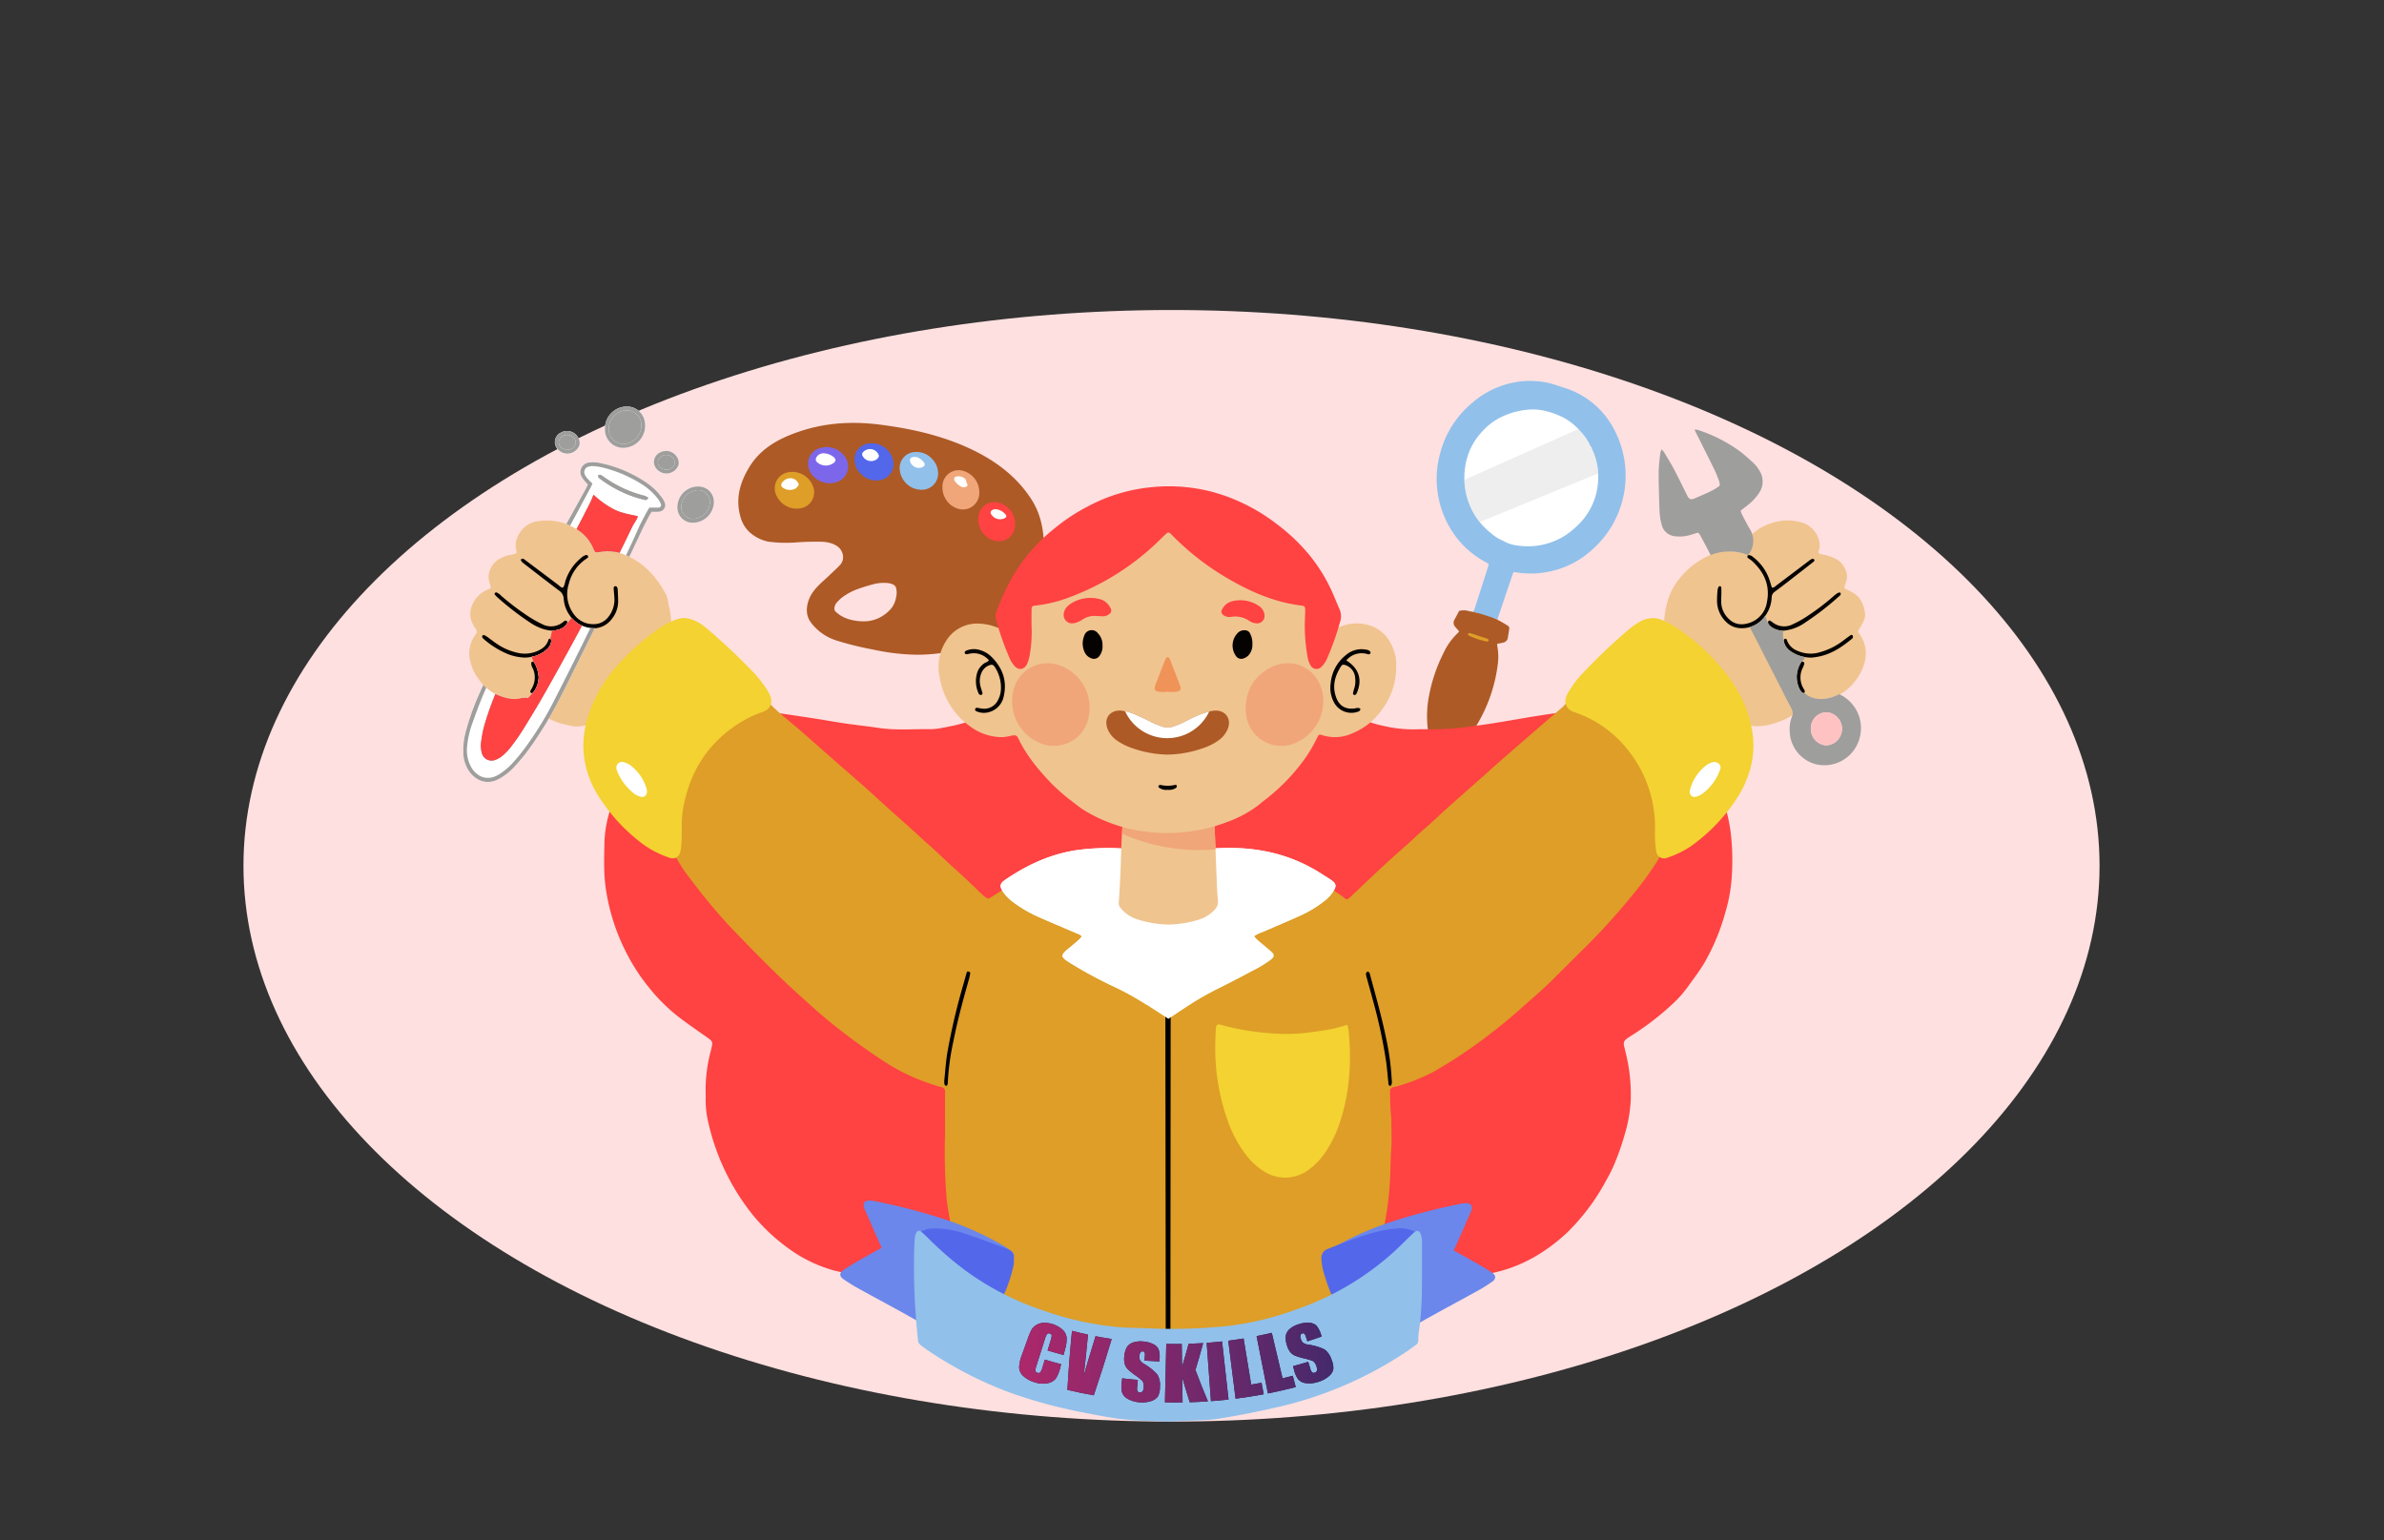 <svg xmlns="http://www.w3.org/2000/svg" xmlns:xlink="http://www.w3.org/1999/xlink" viewBox="0 0 773.999 500"><rect x="0" y="0" width="773.999" height="500" fill="#333333" stroke="none"/><defs><style>.cls-1{fill:#fff;}.cls-2{fill:#ffe0e0;}.cls-3{fill:#ad5a26;}.cls-4{fill:#5367eb;}.cls-5{fill:#91c0eb;}.cls-6{fill:#f0a678;}.cls-7{fill:#7c67eb;}.cls-8{fill:#de9e27;}.cls-9{fill:#ff4242;}.cls-10{fill:#d6d6d6;opacity:0.42;}.cls-11{fill:#f0c48f;}.cls-12{fill:#040302;}.cls-13{fill:#f3d231;}.cls-14{fill:#9e9e9d;}.cls-15{fill:#ffc2c2;}.cls-16{clip-path:url(#clip-path);}.cls-17{fill:#f09359;}.cls-18{fill:#6b87eb;}.cls-19{fill:#21273b;}.cls-20{fill:url(#Nueva_muestra_de_degradado);}</style><clipPath id="clip-path"><path class="cls-1" d="M196.407,139.236a7.14,7.14,0,0,1,7.338-7.249,5.866,5.866,0,0,1,5.602,4.942,7.213,7.213,0,0,1-6.256,8.437A5.929,5.929,0,0,1,196.407,139.236Zm18.296,22.041a20.441,20.441,0,0,0-4.989-4.693,41.786,41.786,0,0,0-15.079-6.294,10.257,10.257,0,0,0-3.413-.111,3.104,3.104,0,0,0-2.362,4.63,7.829,7.829,0,0,0,.993,1.391c.302.374.654.709,1.017,1.096-.271.569-.488,1.096-.762,1.59q-3.124,5.624-6.234,11.257a18.101,18.101,0,0,1,3.355,1.667,13.451,13.451,0,0,1,5.581,6.629c.32.839.638,1.036,1.501.833a14.495,14.495,0,0,1,10.013,1.518c1.347-2.845,2.701-5.687,4.022-8.545.789-1.708,1.696-3.361,2.565-5.03a11.336,11.336,0,0,1,.707-1.051,17.764,17.764,0,0,0,2.21-.015,2.171,2.171,0,0,0,1.896-3.204A7.607,7.607,0,0,0,214.703,161.277Zm-30.543-14.01a3.911,3.911,0,0,0,3.943-2.694,5.331,5.331,0,0,0,.117-.778,4.126,4.126,0,0,0-6.04-3.387,3.428,3.428,0,0,0-1.899,4.075A3.918,3.918,0,0,0,184.16,147.267Zm43.215,10.713a6.743,6.743,0,0,0-7.46,6.63,4.975,4.975,0,0,0,4.866,5.115,6.874,6.874,0,0,0,6.996-6.705A4.936,4.936,0,0,0,227.375,157.98Zm-6.996-7.717a4.126,4.126,0,0,0-6.04-3.387,3.429,3.429,0,0,0-1.899,4.075,4.162,4.162,0,0,0,7.822.09A5.285,5.285,0,0,0,220.379,150.263Zm-30.075,53.382a8.477,8.477,0,0,0,2.8.32q-4.928,9.988-9.899,19.955c-1.585,3.185-3.249,6.329-5.032,9.402a109.338,109.338,0,0,1-6.074,9.403,68.309,68.309,0,0,1-5.462,6.621,19.891,19.891,0,0,1-4.231,3.315c-4.423,2.665-8.227.556-10.249-2.483a10.776,10.776,0,0,1-1.726-5.314,23.072,23.072,0,0,1,.841-7.533,82.214,82.214,0,0,1,4.405-12.233c.405-.918.822-1.831,1.232-2.747a12.829,12.829,0,0,0,4.697,3.358c2.518,1.009,5.117,1.728,7.873.918a5.527,5.527,0,0,1,.733-.05,2.409,2.409,0,0,1,1.217.09l-0-0h0l1.721-1.85a8.395,8.395,0,0,0,1.759-4.931,10.795,10.795,0,0,0-1.478-4.862.321.321,0,0,0-.199-.134l-.624-1.633a9.901,9.901,0,0,0,4.843-2.333,4.148,4.148,0,0,0,1.565-2.939.524.524,0,0,0-.346-.562l.579-2.658a7.554,7.554,0,0,0,3.36-.864,3.666,3.666,0,0,0,1.527-1.547l1.467-1.72s.072.073.191.184A9.277,9.277,0,0,0,190.304,203.644Zm-18.278,23.409c.013.013.028.025.041.039C172.054,227.078,172.04,227.066,172.026,227.053Zm-.28-.226.021.013Zm.583.592c-.015-.023-.032-.042-.048-.064C172.297,227.377,172.314,227.396,172.329,227.419Z"/></clipPath><linearGradient id="Nueva_muestra_de_degradado" x1="330.874" y1="442.398" x2="432.909" y2="442.398" gradientUnits="userSpaceOnUse"><stop offset="0" stop-color="#ad286b"/><stop offset="1" stop-color="#45296b"/></linearGradient></defs><g id="BACKGROUND"><ellipse class="cls-2" cx="380.347" cy="281.104" rx="301.304" ry="180.452"/></g><g id="OBJECTS"><path class="cls-3" d="M338.864,180.369c.394-7.723-.938-13.615-4.192-18.543-4.712-7.138-11.676-12.65-21.284-16.852-7.749-3.389-16.439-5.634-27.346-7.064-10.494-1.376-19.832-.419-28.549,2.925-4.171,1.6-10.151,4.412-13.915,10.333-3.686,5.798-4.728,11.221-3.185,16.581a10.315,10.315,0,0,0,2.905,4.983,12.981,12.981,0,0,0,6.199,3.136,44.815,44.815,0,0,0,9.799.183c1.378-.08,2.679-.156,3.955-.16.351-.001.703-.006,1.054-.01,2.608-.035,5.071-.068,7.319,1.333a4.454,4.454,0,0,1,2.06,3.166,3.731,3.731,0,0,1-.984,3.097c-.706.748-1.48,1.471-2.228,2.171-.422.395-.845.789-1.26,1.192-.485.47-.987.927-1.49,1.385-2.058,1.873-4.185,3.81-5.193,6.692-.952,2.721-.72,5.171.67,7.083q.296.407.614.791a16.672,16.672,0,0,0,7.771,5.17,103.523,103.523,0,0,0,11.678,2.901l.519.108a71.727,71.727,0,0,0,14.176,1.612,57.264,57.264,0,0,0,12.334-1.427,41.076,41.076,0,0,0,17.988-8.599C334.897,197.505,338.36,190.248,338.864,180.369Zm-52.772,19.879a11.185,11.185,0,0,1-5.315,1.478,16.467,16.467,0,0,1-4.059-.393q-.665-.147-1.323-.345a10.592,10.592,0,0,1-4.014-2.318,1.376,1.376,0,0,1-.455-1.393,3.122,3.122,0,0,1,.735-1.639c.279-.298.562-.599.855-.886a9.871,9.871,0,0,1,.922-.808,19.821,19.821,0,0,1,5.389-2.818c1.587-.567,3.211-1.037,4.839-1.478a13.33,13.33,0,0,1,3.996-.384,6.184,6.184,0,0,1,2.148.446,1.787,1.787,0,0,1,1.169,1.437,6.362,6.362,0,0,1,.132,1.548c-.029.337-.075.668-.13.995a9.747,9.747,0,0,1-.369,1.492,7.754,7.754,0,0,1-.862,1.805,7.394,7.394,0,0,1-.99,1.206A12.951,12.951,0,0,1,286.092,200.249Z"/><path class="cls-4" d="M289.904,149.261a6.433,6.433,0,0,0-1.505-2.839,6.959,6.959,0,0,0-6.527-2.41,5.172,5.172,0,0,0-4.342,6.174,18.113,18.113,0,0,0,.603,1.979,9.321,9.321,0,0,0,2.177,2.413,6.771,6.771,0,0,0,5.266,1.336A5.288,5.288,0,0,0,289.904,149.261Z"/><path class="cls-1" d="M284.185,149.385a3.116,3.116,0,0,1-4.054-1.214,1.065,1.065,0,0,1,.206-1.502,3.028,3.028,0,0,1,4.931,1.032.869.869,0,0,1-.053.745A2.126,2.126,0,0,1,284.185,149.385Z"/><path class="cls-5" d="M304.514,152.959a6.537,6.537,0,0,0-1.77-3.825,6.827,6.827,0,0,0-6.057-2.338,5.17,5.17,0,0,0-4.575,5.651,6.736,6.736,0,0,0,.804,2.728,7.011,7.011,0,0,0,6.208,3.828A5.257,5.257,0,0,0,304.514,152.959Z"/><path class="cls-1" d="M295.635,150.172a1.138,1.138,0,0,1-.1-1.178.87.87,0,0,1,.553-.508,3.03,3.03,0,0,1,1.898.055,5.024,5.024,0,0,1,1.98,1.606.885.885,0,0,1-.386,1.465A2.875,2.875,0,0,1,295.635,150.172Z"/><path class="cls-6" d="M317.901,160.704a7.248,7.248,0,0,0-4.958-7.766,5.265,5.265,0,0,0-6.96,4.744,7.18,7.18,0,0,0,.857,4.008,6.969,6.969,0,0,0,4.055,3.434A5.318,5.318,0,0,0,317.901,160.704Z"/><path class="cls-1" d="M309.965,156.147a.887.887,0,0,1,.53-1.433,3.147,3.147,0,0,1,2.962.887,2.174,2.174,0,0,1,.229.595,3.275,3.275,0,0,0,.234.732c.459.718.077,1.094-.707,1.237a1.972,1.972,0,0,1-1.027-.085A5.732,5.732,0,0,1,309.965,156.147Z"/><path class="cls-7" d="M274.29,148.254a7.208,7.208,0,0,0-8.284-2.706,5.237,5.237,0,0,0-3.022,7.496,7.202,7.202,0,0,0,8.389,3.562A5.345,5.345,0,0,0,274.29,148.254Z"/><path class="cls-1" d="M270.076,150.665a4.247,4.247,0,0,1-4.74-.547,1.232,1.232,0,0,1-.201-1.739,2.566,2.566,0,0,1,2.553-1.179,5.402,5.402,0,0,1,2.959,1.179c.769.662.807,1.28.036,1.911A4.08,4.08,0,0,1,270.076,150.665Z"/><path class="cls-8" d="M264.011,158.022a7.206,7.206,0,0,0-8.15-4.685,5.501,5.501,0,0,0-2.442,1.15,5.276,5.276,0,0,0-1.171,6.714,7.208,7.208,0,0,0,7.312,3.893A5.297,5.297,0,0,0,264.011,158.022Z"/><path class="cls-1" d="M258.221,158.638a3.857,3.857,0,0,1-4.348-.537.974.974,0,0,1-.145-1.075,3.329,3.329,0,0,1,3.555-1.708,2.99,2.99,0,0,1,1.959,1.715.675.675,0,0,1-.101.73C258.816,158.1,258.557,158.52,258.221,158.638Z"/><path class="cls-9" d="M329.469,171.46a7.204,7.204,0,0,0-5.359-8.3,5.219,5.219,0,0,0-6.435,4.453,6.909,6.909,0,0,0,.802,4.395,6.717,6.717,0,0,0,4.411,3.554A5.267,5.267,0,0,0,329.469,171.46Z"/><path class="cls-1" d="M326.124,168.278a3.376,3.376,0,0,1-4.32-1.315.902.902,0,0,1,.424-1.389,1.844,1.844,0,0,1,1.116-.245,4.663,4.663,0,0,1,3.249,1.889.619.619,0,0,1-.193.897C326.294,168.187,326.179,168.246,326.124,168.278Z"/><path class="cls-5" d="M486.235,200.843q2.503-7.418,5.02-14.831a.362.362,0,0,1,.096-.128,2.142,2.142,0,0,1,.197-.144c.304.039.674.087,1.044.134a29.491,29.491,0,0,0,24.837-7.875,32.019,32.019,0,0,0,6.825-38.182,27.265,27.265,0,0,0-16.257-13.867c-.817-.271-1.637-.534-2.451-.812a27.249,27.249,0,0,0-16.365-.404,28.937,28.937,0,0,0-11.256,6.107,31.647,31.647,0,0,0-10.412,16.528,31.289,31.289,0,0,0,3.245,24.005,29.367,29.367,0,0,0,11.333,10.994c.411.232.818.472,1.21.698a3.253,3.253,0,0,1-.06.57q-2.257,7.075-4.53,14.145a6.311,6.311,0,0,1-.418.846,14.436,14.436,0,0,1-1.542-.252l.026.036c.716.105,1.805.331,3.048.646q.089.126.177.252.22.057.44.113.222.056.443.113c.798-.048,1.428.565,2.214.565q.419.236.839.472a.418.418,0,0,1,.44.107l.445.052a.311.311,0,0,1,.089-.052c.468.185.925.375,1.351.577A1.356,1.356,0,0,1,486.235,200.843Z"/><path class="cls-1" d="M511.636,171.1a21.425,21.425,0,0,0,7.224-16.947,19.752,19.752,0,0,0-2.017-8.394c-.067-.699-.787-1.086-.854-1.786q-.254-.394-.508-.788l-0.0 0a16.347,16.347,0,0,0-2.308-3.076,19.271,19.271,0,0,0-6.301-4.887,26.446,26.446,0,0,0-5.469-1.871,16.671,16.671,0,0,0-4.468-.398,24.438,24.438,0,0,0-10.993,3.241,19.668,19.668,0,0,0-4.906,4.113,20.879,20.879,0,0,0-5.396,11.624,23.667,23.667,0,0,0,.067,6.892,23.24,23.24,0,0,0,3.166,8.533,22.577,22.577,0,0,0,5.138,5.701,13.636,13.636,0,0,0,4.05,2.555,11.458,11.458,0,0,0,4.727,1.52A22.426,22.426,0,0,0,511.636,171.1Z"/><path class="cls-10" d="M518.828,153.735a19.569,19.569,0,0,0-1.985-7.976c-.067-.699-.787-1.086-.854-1.786q-.254-.394-.508-.788l-0.0 0a16.347,16.347,0,0,0-2.308-3.076c-.242-.283-.505-.537-.759-.804l-36.974,16.489a22.577,22.577,0,0,0,.267,3.03,23.24,23.24,0,0,0,3.166,8.533,19.849,19.849,0,0,0,1.552,2.144Z"/><path class="cls-3" d="M479.995,234.482a50.281,50.281,0,0,0,6.27-18.705,18.465,18.465,0,0,0-.083-5.627c-.062-.359-.074-.727-.111-1.117.709-.139,1.346-.235,1.968-.393a1.878,1.878,0,0,0,1.522-1.673c.128-.906.276-1.809.429-2.711a1.016,1.016,0,0,0-.473-1.113c-.724-.458-1.463-.892-2.204-1.323-.359-.208-.737-.385-1.051-.547l-.002-.018c-.708-.336-1.489-.646-2.289-.936-.988-.315-1.937-.619-2.857-.917a38.392,38.392,0,0,0-4.338-.993l-.026-.036a5.636,5.636,0,0,0-3.025-.017c-.493.926-.981,1.882-1.505,2.817a1.955,1.955,0,0,0,.266,2.387c.372.453.771.882,1.228,1.401a3.415,3.415,0,0,1-.366.524,20.838,20.838,0,0,0-4.679,6.512,52.358,52.358,0,0,0-4.799,14.339,34.776,34.776,0,0,0-.407,9.485,12.796,12.796,0,0,0,1.098,4.193,6.866,6.866,0,0,0,2.105,2.616,4.274,4.274,0,0,0,3.344.836,9.393,9.393,0,0,0,4.965-2.498A28.653,28.653,0,0,0,479.995,234.482Zm3.302-26.51c.002-.005.008-.01.009-.015l-.006.021Zm-.001-.125.04.009-.024.08A.293.293,0,0,0,483.297,207.847Z"/><path class="cls-8" d="M476.534,206.035c.098-.183.14-.388.241-.424a1.026,1.026,0,0,1,.612-.03c1.836.588,3.666,1.195,5.496,1.801a.552.552,0,0,1,.274.156.631.631,0,0,1,.157.407.482.482,0,0,1-.308.305,1.543,1.543,0,0,1-.632-.022,24.531,24.531,0,0,1-5.178-1.719A4.466,4.466,0,0,1,476.534,206.035Z"/><path class="cls-9" d="M448.15,404.38c-.395,1.02-.709,1.696-.923,2.405a44.327,44.327,0,0,1-12.534,19.896,43.439,43.439,0,0,1-16.916,10.123,30.216,30.216,0,0,1-9.907,1.631c-1.391-.052-2.786-.041-4.177-.003a42.532,42.532,0,0,1-13.06-2.08,47.656,47.656,0,0,1-9.626-3.838,3.442,3.442,0,0,0-3.495.009,56.822,56.822,0,0,1-17.812,5.562,31.153,31.153,0,0,1-3.415.325c-1.883.054-3.768.005-5.652.018a33.886,33.886,0,0,1-14.945-3.636,44.775,44.775,0,0,1-10.582-6.928,45.234,45.234,0,0,1-10.287-12.624,38.818,38.818,0,0,1-3.9-9.644,5.208,5.208,0,0,0-.508-1.017c-.337.221-.686.326-.834.566-1.828,2.956-4.727,4.473-7.595,5.888a31.074,31.074,0,0,1-12.54,3.328c-.487.02-.969.188-1.457.22a21.961,21.961,0,0,1-3.912.167,90.817,90.817,0,0,1-13.078-2.186,45.995,45.995,0,0,1-13.441-6.13A62.004,62.004,0,0,1,244.77,394.909a73.756,73.756,0,0,1-14.665-29.836,32.192,32.192,0,0,1-.996-8.626c.015-.341.017-.685-.001-1.026a49.204,49.204,0,0,1,1.655-14.197c.762-3.167.825-2.99-1.717-4.779-2.919-2.055-5.865-4.075-8.703-6.248a58.07,58.07,0,0,1-9.908-9.892,63.094,63.094,0,0,1-7.229-11.261,66.528,66.528,0,0,1-6.602-21.096c-.676-5.036-.437-10.071-.342-15.101a38.619,38.619,0,0,1,1.365-8.319,54.99,54.99,0,0,1,6.71-15.882c4.125-6.708,9.983-11.197,16.9-14.325a47.39,47.39,0,0,1,12.282-3.529,1.85,1.85,0,0,1,.243-.039c4.908-.114,9.825-.45,14.716.194,5.275.695,10.537,1.504,15.798,2.304,3.402.517,6.787,1.154,10.191,1.652,3.563.522,7.148.881,10.708,1.421,5.711.867,11.447.331,17.17.422a20.397,20.397,0,0,0,3.893-.497c4.367-.789,8.696-1.751,12.633-3.998a43.851,43.851,0,0,0,4.361-2.864,5.381,5.381,0,0,0,1.596-1.889,8.371,8.371,0,0,1,3-3.303,56.948,56.948,0,0,1,11.621-6.057,113.208,113.208,0,0,1,25.026-6.309,51.418,51.418,0,0,1,9.046-.715c2.618.1,5.244.09,7.862.006a103.811,103.811,0,0,1,42.28,9.051,65.401,65.401,0,0,1,7.887,4.685,6.052,6.052,0,0,1,1.915,2.271,8.633,8.633,0,0,0,3.017,3.288,36.115,36.115,0,0,0,12.476,5.217,42.423,42.423,0,0,0,10.72,1.171c1.8-.07,3.605-.056,5.406-.003a82.744,82.744,0,0,0,11.979-.904c6.513-.756,12.958-1.95,19.423-3.035,4.685-.787,9.392-1.428,14.092-2.11a15.989,15.989,0,0,1,2.206-.112c2.621-.013,5.243.031,7.864-.016a37.555,37.555,0,0,1,16.201,3.625,47.102,47.102,0,0,1,11.88,7.624,28.211,28.211,0,0,1,4.307,5.24,52.598,52.598,0,0,1,8.937,23.862,76.078,76.078,0,0,1,.305,13.049,51.964,51.964,0,0,1-2.081,12.085,70.85,70.85,0,0,1-6.671,16.212c-1.584,2.714-3.48,5.171-5.285,7.708a37.606,37.606,0,0,1-5.318,6.022,88.52,88.52,0,0,1-12.81,9.905c-3.705,2.298-3.143,2.144-2.307,5.857a55.757,55.757,0,0,1,1.617,15.745,47.174,47.174,0,0,1-2.019,11.05,83.487,83.487,0,0,1-3.593,10.087c-.808,1.771-1.715,3.501-2.685,5.181a68.993,68.993,0,0,1-12.449,16.423c-7.637,7.09-16.373,11.873-26.578,13.452q-3.761.582-7.543,1.011a12.647,12.647,0,0,1-2.944.02,55.432,55.432,0,0,1-11.794-2.342A24.402,24.402,0,0,1,448.15,404.38Z"/><path class="cls-8" d="M306.814,368.561q0-6.266.001-12.531c0-.409.025-.819.017-1.228-.028-1.364-.143-1.544-1.421-1.887-2.135-.574-4.208-1.321-6.279-2.091a64.725,64.725,0,0,1-13.012-6.813,204.428,204.428,0,0,1-17.382-12.797c-3.537-2.907-6.905-6.019-10.302-9.096-6.258-5.667-12.17-11.68-18.036-17.737a171.939,171.939,0,0,1-14.46-16.675c-1.222-1.638-2.548-3.203-3.707-4.884-1.111-1.613-2.075-3.328-3.084-5.009a2.34,2.34,0,0,1-.328-.909c-.183-1.622-.417-3.245-.471-4.873q-.138-4.173-.074-8.353a38.692,38.692,0,0,1,5.356-19.153,20.082,20.082,0,0,1,2.289-3.182,42.114,42.114,0,0,1,13.245-10.383,26.331,26.331,0,0,1,5.04-1.905,11.733,11.733,0,0,0,3.679-1.305,1.091,1.091,0,0,1,1.535.197c3.623,3.8,7.84,6.928,11.761,10.391q4.691,4.143,9.394,8.271c3.626,3.184,7.27,6.347,10.883,9.546,2.083,1.844,4.109,3.751,6.178,5.612,2.797,2.517,5.613,5.012,8.412,7.526,1.765,1.585,3.475,3.228,5.266,4.789,2.959,2.581,5.728,5.38,8.672,7.978,2.949,2.603,5.758,5.346,8.586,8.073.235.227.48.446.734.653,1.538,1.253,1.5,1.192,3.224.044a72.932,72.932,0,0,1,9.428-5.24c6.872-3.232,14.191-4.909,21.588-6.273,3.202-.591,6.481-.761,9.72-1.156,7.179-.876,14.388-.399,21.584-.489,1.064-.013,2.13.049,3.194.029a83.723,83.723,0,0,1,10.732.863,118.627,118.627,0,0,1,12.547,2.107,70.754,70.754,0,0,1,20.747,7.973,27.136,27.136,0,0,1,4.491,2.98c.538.48.911.409,1.523-.092.19-.155.362-.332.541-.5,3.632-3.426,7.241-6.877,10.904-10.27,2.52-2.334,5.116-4.585,7.673-6.878,1.766-1.584,3.456-3.247,5.27-4.786,2.494-2.116,4.824-4.424,7.263-6.607,3.839-3.436,7.712-6.834,11.566-10.254,1.774-1.575,3.523-3.179,5.308-4.741q5.447-4.766,10.922-9.499c3.34-2.89,6.705-5.751,10.029-8.658a19.454,19.454,0,0,0,1.401-1.69c.367-.405.834-.552,1.265-.079a3.558,3.558,0,0,0,1.929.982,38.009,38.009,0,0,1,16.027,8.641,32.221,32.221,0,0,1,7.809,9.964,39.771,39.771,0,0,1,3.359,10.722c.444,2.345.284,4.73.784,7.059a6.192,6.192,0,0,1,.001,2.446,38.29,38.29,0,0,0-.404,6.607,10.955,10.955,0,0,1-1.636,5.533,104.151,104.151,0,0,1-8.093,11.088,218.403,218.403,0,0,1-16.88,18.481q-5.043,5.035-10.124,10.031c-2.736,2.706-5.705,5.153-8.564,7.723-2.436,2.19-4.915,4.321-7.483,6.35a162.023,162.023,0,0,1-21.413,14.723,60.881,60.881,0,0,1-12.533,4.935c-.235.069-.485.083-.72.152a1.197,1.197,0,0,0-1.004,1.219c.058,2.29.071,4.584.24,6.866.066.893.187,1.786.19,2.685.008,3.195.194,6.402-.037,9.58-.278,3.839-.177,7.692-.503,11.515a99.711,99.711,0,0,1-1.808,13.333,60.573,60.573,0,0,1-4.566,13.691,44.428,44.428,0,0,1-7.686,11.034,58.222,58.222,0,0,1-19.348,13.156c-1.576.686-3.074,1.56-4.672,2.181a60.364,60.364,0,0,1-13.254,3.455,62.962,62.962,0,0,1-9.286.684c-4.661-.022-9.307.593-13.977.381-4.248-.193-8.503-.252-12.746-.516a64.943,64.943,0,0,1-16.767-3.304c-.851-.287-1.689-.621-2.514-.976a92.815,92.815,0,0,1-14.169-7.274,48.308,48.308,0,0,1-13.852-13.388,51.212,51.212,0,0,1-6.77-15.176,113.697,113.697,0,0,1-2.417-12.744c-.038-.241-.023-.491-.046-.735A187.799,187.799,0,0,1,306.814,368.561Z"/><path d="M378.772,439.266a4.156,4.156,0,0,1-.291-2.384c-.019-5.492-.013-10.985-.02-16.477q-.053-46.356-.104-92.712a26.028,26.028,0,0,1,.144-2.937c.024-.209.438-.511.682-.52a1.157,1.157,0,0,1,.762.459,1.28,1.28,0,0,1,.112.714c.016.738.017,1.475.016,2.213q-.038,54.349-.08,108.697a17.57,17.57,0,0,1-.095,2.451C379.814,439.36,379.346,439.518,378.772,439.266Z"/><path class="cls-1" d="M432.426,285.907c-.988-.726-2.057-1.342-3.086-2.013-10.113-6.596-21.288-9.046-33.224-8.518-.194.009-.391.015-.585.03l-.08-.053-32.829.047.002.007c-.132-.01-.265-.026-.397-.029a75.597,75.597,0,0,0-12.489.62c-8.698,1.278-16.424,4.86-23.587,9.803-1.5,1.035-1.635,1.988-.636,3.55a14.04,14.04,0,0,0,3.593,3.663,41.603,41.603,0,0,0,7.827,4.582c4.184,1.863,8.415,3.622,12.625,5.427.574.246,1.238.357,1.643,1.083a12.186,12.186,0,0,1-.972,1.068q-1.665,1.453-3.375,2.854c-2.554,2.098-2.546,2.624.256,4.41a140.771,140.771,0,0,0,14.667,7.952,88.2,88.2,0,0,1,9.467,5.182c.281.18.561.364.854.524l.008.009,7.226,4.682,8.078-5.349a94.207,94.207,0,0,1,8.232-4.587c4.325-2.145,8.588-4.419,12.855-6.68,1.155-.612,2.242-1.356,3.336-2.077a7.857,7.857,0,0,0,1.315-1.091,1.134,1.134,0,0,0-.004-1.565,18.325,18.325,0,0,0-1.455-1.316c-1.185-1.009-2.391-1.993-3.564-3.015a11.731,11.731,0,0,1-1.005-1.141,9.981,9.981,0,0,1,2.721-1.342c4.201-1.832,8.431-3.598,12.603-5.494a37.173,37.173,0,0,0,7.333-4.462,12.685,12.685,0,0,0,3.306-3.598C433.89,287.69,433.743,286.874,432.426,285.907Z"/><path class="cls-11" d="M603.827,205.982a4.457,4.457,0,0,0-.296-.392.884.884,0,0,1-.055-1.122,26.472,26.472,0,0,0,1.325-2.345,5.241,5.241,0,0,0,.736-2.818c-.346-2.467-1.079-4.761-3.203-6.382-1.052-.804-2.297-1.234-3.584-2.025.237-.785.388-1.422.621-2.027a5.013,5.013,0,0,0-.192-3.826,6.847,6.847,0,0,0-3.16-3.61,16.54,16.54,0,0,0-4.648-1.48c-.944-.193-1.087-.372-.821-1.349a5.736,5.736,0,0,0,.033-3.134,8.091,8.091,0,0,0-5.754-5.86,16.208,16.208,0,0,0-10.355.475,15.04,15.04,0,0,0-9.103,8.392c-.409.924-.441.99-1.457.742a13.469,13.469,0,0,0-7.938.71,25.017,25.017,0,0,0-10.382,7.533c-3.457,3.993-4.846,8.655-5.28,13.698a27.181,27.181,0,0,0,2.647,13.582,37.154,37.154,0,0,0,10.397,13.472,33.657,33.657,0,0,0,12.153,6.694,15.156,15.156,0,0,0,8.199.559,42.159,42.159,0,0,0,4.225-1.242c3.307-1.232,6.089-3.159,7.659-6.453a1.811,1.811,0,0,1,2.123-1.208,7.975,7.975,0,0,1,1.218.115c2.158.704,4.192.08,6.25-.479a10.823,10.823,0,0,0,4.336-2.203,18.5,18.5,0,0,0,4.931-6.35C606.259,213.65,606.338,209.746,603.827,205.982Z"/><path class="cls-12" d="M575.256,190.766c.772.076,1.136-.436,1.578-.769q5.2-3.914,10.386-7.846a5.639,5.639,0,0,1,1.019-.674.75.75,0,0,1,.662.088c.309.268.178.61-.1.828q-4.059,3.182-8.135,6.341c-1.489,1.153-2.981,2.302-4.499,3.414a2.254,2.254,0,0,0-.965,1.862,11.011,11.011,0,0,1-2.544,6.523,8.98,8.98,0,0,1-7.294,3.424,6.912,6.912,0,0,1-5.233-2.319,9.453,9.453,0,0,1-2.669-6.427c-.016-1.144.06-2.292.141-3.435a3.708,3.708,0,0,1,.32-1.168.452.452,0,0,1,.602-.251c.127.056.305.19.311.297.036.648.041,1.299.035,1.949-.01,1.063-.097,2.129-.044,3.188a7.677,7.677,0,0,0,2.316,5.021c2.007,2.075,4.459,2.268,7.033,1.356a8.38,8.38,0,0,0,5.492-6.716c1.096-5.412-.944-9.773-4.908-13.371-.419-.38-.949-.638-1.371-1.016-.115-.102-.069-.448-.007-.656.029-.097.268-.182.414-.185a2.135,2.135,0,0,1,1.31.594,15.64,15.64,0,0,1,5.532,7.925C574.861,189.427,575.059,190.119,575.256,190.766Z"/><path class="cls-12" d="M579.178,204.76a6.357,6.357,0,0,1-4.633-1.684,1.512,1.512,0,0,1-.527-1.063.612.612,0,0,1,.189-.416.501.501,0,0,1,.434-.103,10.907,10.907,0,0,1,1.002.675,6.032,6.032,0,0,0,6.481.477,33.449,33.449,0,0,0,4.897-2.77,77.011,77.011,0,0,0,8.181-6.238c.301-.276.625-.527.947-.778.671-.522,1.337-.638,1.437-.258.163.617-.344.849-.683,1.163a92.255,92.255,0,0,1-10.856,8.38,14.214,14.214,0,0,1-5.822,2.456C579.822,204.663,579.418,204.723,579.178,204.76Z"/><path class="cls-12" d="M588.459,213.495a11.535,11.535,0,0,1-6.96-1.952,4.93,4.93,0,0,1-2.366-3.543.516.516,0,0,1,.347-.564.436.436,0,0,1,.609.237,5.699,5.699,0,0,0,3.421,3.6,10.456,10.456,0,0,0,6.205.772,22.188,22.188,0,0,0,8.976-4.259c.717-.536,1.435-1.071,2.175-1.575a.437.437,0,0,1,.634.152,1.134,1.134,0,0,1,.059.666c-.024.137-.183.265-.306.367-3.03,2.528-6.258,4.712-10.165,5.652C590.062,213.295,589.004,213.405,588.459,213.495Z"/><path class="cls-12" d="M583.345,219.498a9.249,9.249,0,0,1,1.397-4.435.513.513,0,0,1,.635-.222.579.579,0,0,1,.382.777,7.742,7.742,0,0,1-.433,1.144,6.984,6.984,0,0,0,.221,6.809c.228.418.623.81.254,1.327-.233.327-.861-.043-1.286-.752A8.574,8.574,0,0,1,583.345,219.498Z"/><path class="cls-11" d="M217.052,196.331a13.968,13.968,0,0,0-.71-3.085c-2.571-4.867-5.888-9.06-10.758-11.792-3.49-1.958-7.183-3.143-11.273-2.182-.863.203-1.181.005-1.501-.833a13.451,13.451,0,0,0-5.581-6.629,17.889,17.889,0,0,0-12.22-2.635,8.158,8.158,0,0,0-6.76,4.691,6.558,6.558,0,0,0-.63,4.735c.256.89.004,1.143-.904,1.354-.716.166-1.458.242-2.155.465-3.084.984-5.343,2.757-5.901,6.188a7.298,7.298,0,0,0,.457,3.109c.304,1.163.324,1.246-.719,1.7a9.212,9.212,0,0,0-3.727,2.723c-1.985,2.554-2.756,5.509-1.05,8.663a6.608,6.608,0,0,0,.752,1.26,1.385,1.385,0,0,1-.011,1.979c-.098.13-.173.278-.267.411a10.163,10.163,0,0,0-1.357,8.444,15.1,15.1,0,0,0,2.738,5.695,14.198,14.198,0,0,0,6.133,5.116c2.518,1.009,5.117,1.728,7.873.918a5.527,5.527,0,0,1,.733-.05,1.976,1.976,0,0,1,2.344,1.243,11.937,11.937,0,0,0,3.825,4.375,20.526,20.526,0,0,0,7.87,3.211,11.592,11.592,0,0,0,4.37.39,30.997,30.997,0,0,0,11.863-4.399,40.233,40.233,0,0,0,10.931-10.099,30.531,30.531,0,0,0,6.436-18.164A20.688,20.688,0,0,0,217.052,196.331Z"/><path class="cls-12" d="M182.804,190.767a4.519,4.519,0,0,0,.668-1.823,15.834,15.834,0,0,1,5.233-7.834,3.608,3.608,0,0,1,1.453-.878.618.618,0,0,1,.67.174.527.527,0,0,1-.172.823,13.584,13.584,0,0,0-5.987,8.365,10.898,10.898,0,0,0,1.769,9.998,7.562,7.562,0,0,0,6.147,3.049,5.883,5.883,0,0,0,4.906-2.323,8.934,8.934,0,0,0,1.962-6.405c-.063-.978-.166-1.954-.221-2.932a.586.586,0,0,1,.551-.673.735.735,0,0,1,.667.616,2.244,2.244,0,0,1,.095.479c.058,1.306.148,2.614.149,3.921a9.018,9.018,0,0,1-1.928,5.453,7.49,7.49,0,0,1-8.462,2.868,9.34,9.34,0,0,1-5.28-3.761,10.562,10.562,0,0,1-2.011-5.457,3.433,3.433,0,0,0-1.637-2.774c-3.852-2.901-7.656-5.866-11.473-8.814-.724-.559-.98-1.136-.631-1.328.547-.301.926.078,1.303.361q5.296,3.974,10.583,7.96C181.664,190.21,182.057,190.805,182.804,190.767Z"/><path class="cls-12" d="M179.248,204.762a12.852,12.852,0,0,1-3.05-.589,17.207,17.207,0,0,1-4.358-2.211,93.163,93.163,0,0,1-10.454-8.113,7.017,7.017,0,0,1-.817-.897c-.054-.072.038-.313.129-.421.093-.11.288-.239.4-.211a3.96,3.96,0,0,1,1.599,1.09,82.891,82.891,0,0,0,8.373,6.4,36.29,36.29,0,0,0,4.889,2.791,6.119,6.119,0,0,0,6.697-.516,3.91,3.91,0,0,1,.794-.555.699.699,0,0,1,.637.152.767.767,0,0,1,.048.67,3.666,3.666,0,0,1-1.527,1.547A7.556,7.556,0,0,1,179.248,204.762Z"/><path class="cls-12" d="M170.418,213.505a16.358,16.358,0,0,1-5.645-1.187,28.227,28.227,0,0,1-7.832-4.927,1.546,1.546,0,0,1-.409-.589.518.518,0,0,1,.121-.424c.096-.113.31-.254.406-.216a5.048,5.048,0,0,1,1.055.554c1.13.802,2.211,1.678,3.368,2.438a19.365,19.365,0,0,0,7.199,2.927,10.257,10.257,0,0,0,7.048-1.365,5.134,5.134,0,0,0,2.337-3.023.464.464,0,0,1,.603-.271.524.524,0,0,1,.346.562,4.147,4.147,0,0,1-1.565,2.939,10.044,10.044,0,0,1-5.018,2.378A15.528,15.528,0,0,1,170.418,213.505Z"/><path class="cls-12" d="M174.909,219.884a8.396,8.396,0,0,1-1.759,4.931.54.54,0,0,1-.648.192c-.372-.17-.361-.488-.245-.808a2.784,2.784,0,0,1,.252-.414c.081-.14.154-.285.23-.429a7.003,7.003,0,0,0,.251-6.328,3.051,3.051,0,0,1-.515-1.834.549.549,0,0,1,.302-.333.882.882,0,0,1,.455.026.321.321,0,0,1,.199.134A10.795,10.795,0,0,1,174.909,219.884Z"/><path class="cls-13" d="M249.908,225.562a15.42,15.42,0,0,0-1.217-2.128,39.821,39.821,0,0,0-4.292-5.362q-7.078-7.345-14.842-13.963a16.908,16.908,0,0,0-3.885-2.557,11.229,11.229,0,0,0-3.541-.919,12.629,12.629,0,0,0-3.799.965,27.736,27.736,0,0,0-4.894,2.801,76.657,76.657,0,0,0-12.979,11.593,46.395,46.395,0,0,0-7.945,12.337c-3.254,7.451-4.226,15.069-1.623,22.945a30.831,30.831,0,0,0,2.695,6.038,57.962,57.962,0,0,0,15.224,16.82,32.015,32.015,0,0,0,8.488,4.34c1.798.658,3.232-.209,3.633-2.137a17.771,17.771,0,0,0,.341-2.917c.07-1.799.103-3.601.071-5.401a29.426,29.426,0,0,1,.518-5.85c2.127-11.626,7.915-20.826,17.949-27.245a35.513,35.513,0,0,1,7.713-3.729C250.22,230.274,251.097,228.124,249.908,225.562Z"/><path class="cls-1" d="M210.044,256.791c.035,1.511-.794,2.169-2.07,1.889a6.18,6.18,0,0,1-2.382-1.231,17.902,17.902,0,0,1-5.21-7.03,2.668,2.668,0,0,1-.145-.469,1.873,1.873,0,0,1,2.5-2.421,5.857,5.857,0,0,1,1.766.827,14.616,14.616,0,0,1,5.418,7.692A3.665,3.665,0,0,1,210.044,256.791Z"/><path class="cls-13" d="M568.943,237.736a39.562,39.562,0,0,0-6.413-16.054,67.412,67.412,0,0,0-19.132-18.465,24.043,24.043,0,0,0-3.04-1.595,8.244,8.244,0,0,0-8.203.384,23.359,23.359,0,0,0-3.207,2.256,184.774,184.774,0,0,0-15.637,14.903,34.723,34.723,0,0,0-3.842,5.088,10.194,10.194,0,0,0-1.07,2.198,3.601,3.601,0,0,0,1.798,4.376,9.247,9.247,0,0,0,1.365.552,36.983,36.983,0,0,1,16.947,12.118,40.029,40.029,0,0,1,8.822,25.44,36.48,36.48,0,0,0,.378,7.361,2.558,2.558,0,0,0,3.623,2.173,31.21,31.21,0,0,0,7.691-3.759,57.254,57.254,0,0,0,14.871-15.494,34.199,34.199,0,0,0,4.46-10.041A28.398,28.398,0,0,0,568.943,237.736Z"/><path class="cls-1" d="M548.621,256.614c.111-.377.234-.937.439-1.465a14.996,14.996,0,0,1,4.261-6.155,7.047,7.047,0,0,1,2.513-1.462,2.22,2.22,0,0,1,2.272.473,1.695,1.695,0,0,1,.282,2.038,16.093,16.093,0,0,1-6.149,7.977,5.436,5.436,0,0,1-1.562.658C549.347,259.01,548.456,258.174,548.621,256.614Z"/><path class="cls-14" d="M571.189,152.744a10.392,10.392,0,0,0-1.807-2.311c-1.423-1.347-2.89-2.663-4.439-3.861a48.983,48.983,0,0,0-13.714-6.994,4.477,4.477,0,0,0-1.091-.06c.457.91.821,1.632,1.183,2.356,1.756,3.513,3.531,7.017,5.255,10.545.573,1.174,1.047,2.399,1.503,3.625a8.348,8.348,0,0,1,.292,1.506,2.496,2.496,0,0,1-.271.336c-2.474,1.799-5.363,2.763-8.105,4.024a2.023,2.023,0,0,1-.471.133,1.305,1.305,0,0,1-1.466-.636c-.212-.348-.378-.725-.561-1.09-1.358-2.706-2.67-5.437-4.088-8.11-.996-1.877-2.13-3.682-3.224-5.506a5.188,5.188,0,0,0-.764-.773,6.048,6.048,0,0,0-.343,1.049,59.667,59.667,0,0,0-.57,6.107c-.009,4.337.122,8.677.291,13.012a18.956,18.956,0,0,0,.653,4.109,4.906,4.906,0,0,0,4.738,3.929,11.433,11.433,0,0,0,4.373-.385c.86-.252,1.715-.52,2.693-.818a4.718,4.718,0,0,1,.646.697c1.138,2.096,2.427,4.46,3.483,6.596a16.313,16.313,0,0,1,12.174,0,7.257,7.257,0,0,0,.623-8.351c-.923-1.543-1.743-3.149-2.58-4.741a10.102,10.102,0,0,1-.481-1.329c.886-.693,1.668-1.28,2.422-1.9a16.29,16.29,0,0,0,3.639-3.957A6.558,6.558,0,0,0,571.189,152.744Z"/><path class="cls-14" d="M597.143,225.389c-5.466,2.687-9.474,1.458-11.343-.491-.233.327-.861-.043-1.286-.752-.052-.086-.088-.181-.136-.269a1.133,1.133,0,0,1-.427-.887,9.056,9.056,0,0,1-.607-3.492,9.25,9.25,0,0,1,1.397-4.435.502.502,0,0,1,.235-.208,5.979,5.979,0,0,1,1.001-1.006q-.161-.311-.322-.621a10.676,10.676,0,0,1-4.158-1.685,6.396,6.396,0,0,1-1.485-1.376l-.021-.022c-.015-.017-.026-.038-.041-.056-.018-.024-.036-.048-.053-.072-1.117-1.468-1.052-4.182-.972-5.274a7.178,7.178,0,0,1-3.482-.934l-.013-.003a2.299,2.299,0,0,1-.836-.683c-.016-.017-.034-.029-.05-.046a1.823,1.823,0,0,1-.489-.767,12.522,12.522,0,0,1-.965-2.392c-.147.204-.27.418-.432.616a8.97,8.97,0,0,1-4.618,3.068c.7,1.328,1.363,2.564,2,3.808q3.634,7.103,7.254,14.213c1.415,2.769,2.816,5.546,4.267,8.297a3.003,3.003,0,0,1,.209,2.793,11.075,11.075,0,0,0-.703,5.065,11.388,11.388,0,0,0,8.179,10.27,11.824,11.824,0,0,0,14.438-8.194A12.121,12.121,0,0,0,597.143,225.389Zm-4.181,16.626a5.344,5.344,0,0,1-5.041-5.554,5.16,5.16,0,0,1,5.062-5.216,5.395,5.395,0,0,1-.021,10.77Z"/><path class="cls-1" d="M432.265,287.526a28.649,28.649,0,0,0-5.559-3.697,63.586,63.586,0,0,0-6.119-3.124,49.259,49.259,0,0,0-6.257-2.161,52.864,52.864,0,0,0-6.48-1.374c-2.264-.33-4.561-.445-6.848-.601-2.182-.149-4.381.002-7.023-.14.54-.547.699-.838.927-.911a4.694,4.694,0,0,1,1.212-.142c11.936-.528,23.11,1.922,33.224,8.518,1.029.671,2.098,1.286,3.086,2.013,1.317.967,1.463,1.783.657,3.164a12.685,12.685,0,0,1-3.306,3.599,37.177,37.177,0,0,1-7.333,4.462c-4.172,1.895-8.402,3.662-12.603,5.494a9.982,9.982,0,0,0-2.721,1.343,11.741,11.741,0,0,0,1.005,1.141c1.173,1.022,2.379,2.007,3.564,3.015a18.325,18.325,0,0,1,1.455,1.316,1.134,1.134,0,0,1,.004,1.565,7.852,7.852,0,0,1-1.315,1.091c-1.094.721-2.181,1.465-3.336,2.077-4.267,2.261-8.53,4.535-12.855,6.68a93.207,93.207,0,0,0-8.777,4.923c-.446.285-.865.827-1.628.295a6.544,6.544,0,0,1,2.643-2.435c2.59-1.403,5.192-2.784,7.789-4.173,4.691-2.509,9.388-5.006,14.068-7.536.779-.421,1.481-.985,2.352-1.573-.447-.469-.742-.835-1.093-1.136-1.119-.96-2.265-1.889-3.386-2.847a11.076,11.076,0,0,1-1.235-1.194c-.995-1.165-.826-2.029.576-2.71,1.029-.5,2.116-.878,3.167-1.333,3.756-1.624,7.559-3.15,11.243-4.924a72.708,72.708,0,0,0,6.988-4.083,10.923,10.923,0,0,0,3.323-3.24A8.654,8.654,0,0,0,432.265,287.526Z"/><path class="cls-1" d="M364.174,275.945c-.253.189-.462.476-.695.497-.813.071-1.633.065-2.451.062a68.212,68.212,0,0,0-11.978.918,48.636,48.636,0,0,0-16.327,5.818c-1.768,1.029-3.507,2.108-5.24,3.196a12.528,12.528,0,0,0-1.279,1.047,4.29,4.29,0,0,0,1.675,2.744,34.284,34.284,0,0,0,3.852,3.027,71.552,71.552,0,0,0,11.598,5.857c2.181.933,4.399,1.778,6.597,2.673a16.971,16.971,0,0,1,1.791.801,1.459,1.459,0,0,1,.445,2.446,15.817,15.817,0,0,1-1.763,1.702c-1.288,1.124-2.6,2.22-4.02,3.427a10.133,10.133,0,0,0,1.148,1.022c1.312.835,2.611,1.702,3.985,2.423,4.128,2.168,8.301,4.251,12.433,6.412,2.319,1.213,4.6,2.499,6.881,3.784a7.959,7.959,0,0,1,1.353,1.049,13.181,13.181,0,0,1,.913.981c-.179.624-.52.509-.801.374a9.969,9.969,0,0,1-1.047-.633,88.192,88.192,0,0,0-9.467-5.182,140.781,140.781,0,0,1-14.667-7.952c-2.802-1.785-2.81-2.312-.256-4.41q1.708-1.403,3.375-2.854a12.141,12.141,0,0,0,.973-1.068c-.404-.726-1.069-.837-1.643-1.083-4.21-1.805-8.44-3.564-12.624-5.427a41.599,41.599,0,0,1-7.828-4.582,14.04,14.04,0,0,1-3.593-3.663c-.999-1.561-.864-2.514.636-3.55,7.163-4.944,14.889-8.526,23.587-9.803a75.579,75.579,0,0,1,12.49-.62,10.032,10.032,0,0,1,1.458.159C363.815,275.56,363.92,275.726,364.174,275.945Z"/><path d="M313.943,315.47c.784-.124,1.101.167,1.039.614a17.47,17.47,0,0,1-.547,2.382c-1.855,6.53-3.626,13.082-4.93,19.747a80.993,80.993,0,0,0-1.797,13.358,2.003,2.003,0,0,1-.146.709c-.054.129-.271.31-.35.282-.206-.072-.504-.221-.536-.385a5.002,5.002,0,0,1-.089-1.453c.294-2.928.501-5.872.957-8.776a206.067,206.067,0,0,1,5.327-22.673C313.215,318.02,313.576,316.769,313.943,315.47Z"/><path d="M451.517,352.548c-.774.03-.708-.536-.757-1.001-.242-2.273-.421-4.555-.724-6.82a166.674,166.674,0,0,0-4.405-20.345c-.604-2.29-1.258-4.568-1.877-6.854a5.48,5.48,0,0,1-.269-1.429c.001-.229.296-.504.526-.657.078-.052.389.182.544.334a.992.992,0,0,1,.184.445c1.885,7.02,3.893,14.011,5.329,21.143a82.828,82.828,0,0,1,1.753,12.858C451.855,351,452.08,351.841,451.517,352.548Z"/><path class="cls-15" d="M587.922,236.461a5.16,5.16,0,0,1,5.062-5.216,5.395,5.395,0,0,1-.021,10.77A5.344,5.344,0,0,1,587.922,236.461Z"/><path class="cls-13" d="M437.84,334.53a16.51,16.51,0,0,0-.39-1.795c-1.905.517-3.537,1.075-5.214,1.388-2.569.479-5.162.839-7.757,1.159a59.437,59.437,0,0,1-12.984.099,76.988,76.988,0,0,1-15.192-2.679c-.907-.277-1.455.09-1.54,1.023-.096,1.058-.11,2.125-.146,3.188a70.468,70.468,0,0,0,4.078,27.261,40.327,40.327,0,0,0,5.669,10.559,22.195,22.195,0,0,0,5.67,5.381,13.339,13.339,0,0,0,6.665,2.237,13.057,13.057,0,0,0,8.653-2.906,23.264,23.264,0,0,0,5.391-5.995,38.82,38.82,0,0,0,4.206-8.846C438.239,354.809,438.848,344.744,437.84,334.53Z"/><path class="cls-1" d="M196.407,139.236a7.14,7.14,0,0,1,7.338-7.249,5.866,5.866,0,0,1,5.602,4.942,7.213,7.213,0,0,1-6.256,8.437A5.929,5.929,0,0,1,196.407,139.236Zm18.296,22.041a20.441,20.441,0,0,0-4.989-4.693,41.786,41.786,0,0,0-15.079-6.294,10.257,10.257,0,0,0-3.413-.111,3.104,3.104,0,0,0-2.362,4.63,7.829,7.829,0,0,0,.993,1.391c.302.374.654.709,1.017,1.096-.271.569-.488,1.096-.762,1.59q-3.124,5.624-6.234,11.257a18.101,18.101,0,0,1,3.355,1.667,13.451,13.451,0,0,1,5.581,6.629c.32.839.638,1.036,1.501.833a14.495,14.495,0,0,1,10.013,1.518c1.347-2.845,2.701-5.687,4.022-8.545.789-1.708,1.696-3.361,2.565-5.03a11.336,11.336,0,0,1,.707-1.051,17.764,17.764,0,0,0,2.21-.015,2.171,2.171,0,0,0,1.896-3.204A7.607,7.607,0,0,0,214.703,161.277Zm-30.543-14.01a3.911,3.911,0,0,0,3.943-2.694,5.331,5.331,0,0,0,.117-.778,4.126,4.126,0,0,0-6.04-3.387,3.428,3.428,0,0,0-1.899,4.075A3.918,3.918,0,0,0,184.16,147.267Zm43.215,10.713a6.743,6.743,0,0,0-7.46,6.63,4.975,4.975,0,0,0,4.866,5.115,6.874,6.874,0,0,0,6.996-6.705A4.936,4.936,0,0,0,227.375,157.98Zm-6.996-7.717a4.126,4.126,0,0,0-6.04-3.387,3.429,3.429,0,0,0-1.899,4.075,4.162,4.162,0,0,0,7.822.09A5.285,5.285,0,0,0,220.379,150.263Zm-30.075,53.382a8.477,8.477,0,0,0,2.8.32q-4.928,9.988-9.899,19.955c-1.585,3.185-3.249,6.329-5.032,9.402a109.338,109.338,0,0,1-6.074,9.403,68.309,68.309,0,0,1-5.462,6.621,19.891,19.891,0,0,1-4.231,3.315c-4.423,2.665-8.227.556-10.249-2.483a10.776,10.776,0,0,1-1.726-5.314,23.072,23.072,0,0,1,.841-7.533,82.214,82.214,0,0,1,4.405-12.233c.405-.918.822-1.831,1.232-2.747a12.829,12.829,0,0,0,4.697,3.358c2.518,1.009,5.117,1.728,7.873.918a5.527,5.527,0,0,1,.733-.05,2.409,2.409,0,0,1,1.217.09l-0-0h0l1.721-1.85a8.395,8.395,0,0,0,1.759-4.931,10.795,10.795,0,0,0-1.478-4.862.321.321,0,0,0-.199-.134l-.624-1.633a9.901,9.901,0,0,0,4.843-2.333,4.148,4.148,0,0,0,1.565-2.939.524.524,0,0,0-.346-.562l.579-2.658a7.554,7.554,0,0,0,3.36-.864,3.666,3.666,0,0,0,1.527-1.547l1.467-1.72s.072.073.191.184A9.277,9.277,0,0,0,190.304,203.644Zm-18.278,23.409c.013.013.028.025.041.039C172.054,227.078,172.04,227.066,172.026,227.053Zm-.28-.226.021.013Zm.583.592c-.015-.023-.032-.042-.048-.064C172.297,227.377,172.314,227.396,172.329,227.419Z"/><g class="cls-16"><path class="cls-14" d="M190.87,157.296c-.363-.388-.715-.722-1.017-1.096a7.824,7.824,0,0,1-.993-1.391,3.104,3.104,0,0,1,2.362-4.63,10.26,10.26,0,0,1,3.413.111,41.79,41.79,0,0,1,15.079,6.295,20.439,20.439,0,0,1,4.989,4.692,7.607,7.607,0,0,1,1.022,1.668,2.171,2.171,0,0,1-1.895,3.204,17.768,17.768,0,0,1-2.211.015,11.336,11.336,0,0,0-.707,1.051c-.87,1.669-1.776,3.323-2.565,5.03-8.037,17.392-16.607,34.525-25.141,51.675a131.336,131.336,0,0,1-11.106,18.804,68.285,68.285,0,0,1-5.462,6.621,19.895,19.895,0,0,1-4.231,3.315c-4.423,2.665-8.227.556-10.249-2.483a10.776,10.776,0,0,1-1.726-5.314,23.072,23.072,0,0,1,.841-7.533,82.224,82.224,0,0,1,4.406-12.233,488.81,488.81,0,0,1,22.595-44.969c4.017-7.039,7.898-14.156,11.834-21.241C190.382,158.392,190.599,157.865,190.87,157.296Zm1.471-.279c-.273.599-.419.98-.612,1.335-3.328,6.115-6.53,12.304-10.019,18.326a488.104,488.104,0,0,0-24.503,48.158c-1.481,3.368-2.703,6.853-3.969,10.311a30.647,30.647,0,0,0-1.557,6.94,11.492,11.492,0,0,0,.922,6.248c1.692,3.678,5.452,5.656,9.522,3.018a21.47,21.47,0,0,0,3.974-3.257,61.274,61.274,0,0,0,4.668-5.695,109.453,109.453,0,0,0,9.213-15.089c4.054-7.954,8.071-15.929,11.96-23.964,5.174-10.689,10.669-21.224,15.463-32.096.594-1.347,1.308-2.642,1.993-3.947.448-.855.943-1.684,1.399-2.494,1.15,0,2.129.029,3.105-.012a.852.852,0,0,0,.702-1.079,8.744,8.744,0,0,0-.946-1.703,20.12,20.12,0,0,0-5.042-4.637,42.837,42.837,0,0,0-13.261-5.664,16.532,16.532,0,0,0-2.673-.377,4.557,4.557,0,0,0-1.454.138,1.853,1.853,0,0,0-1.339,2.657,5.662,5.662,0,0,0,.979,1.39C191.286,156.011,191.769,156.443,192.341,157.017Z"/><path class="cls-14" d="M196.407,139.236a7.14,7.14,0,0,1,7.338-7.249,5.866,5.866,0,0,1,5.602,4.942,7.213,7.213,0,0,1-6.256,8.437A5.929,5.929,0,0,1,196.407,139.236Zm11.816-.878a4.791,4.791,0,0,0-6.205-4.899,6.197,6.197,0,0,0-4.394,5.833,4.796,4.796,0,0,0,6.224,4.64A6.079,6.079,0,0,0,208.223,138.358Z"/><path class="cls-14" d="M231.777,163.02a6.874,6.874,0,0,1-6.996,6.705,4.975,4.975,0,0,1-4.866-5.115,6.743,6.743,0,0,1,7.46-6.63A4.936,4.936,0,0,1,231.777,163.02Zm-6.723,5.443a5.619,5.619,0,0,0,5.373-4.787,3.832,3.832,0,0,0-5.113-4.295,5.507,5.507,0,0,0-4.067,4.729A3.738,3.738,0,0,0,225.055,168.463Z"/><path class="cls-14" d="M220.379,150.263a5.268,5.268,0,0,1-.117.778,4.162,4.162,0,0,1-7.822-.09,3.429,3.429,0,0,1,1.899-4.075A4.126,4.126,0,0,1,220.379,150.263Zm-4.157-2.559a2.708,2.708,0,0,0-2.642,2.125,2.492,2.492,0,0,0,1.896,2.521,2.841,2.841,0,0,0,2.76-.519,2.156,2.156,0,0,0,.19-3.235A2.953,2.953,0,0,0,216.222,147.704Z"/><path class="cls-14" d="M192.695,160.634c-.441,1.056-.704,1.814-1.063,2.522-1.483,2.918-2.953,5.845-4.506,8.725-2.797,5.186-5.665,10.334-8.477,15.512-5.943,10.944-10.852,22.38-15.953,33.723a97.866,97.866,0,0,0-5.522,14.692,37.709,37.709,0,0,0-1.017,5.538,8.906,8.906,0,0,0,.279,3.152,3.263,3.263,0,0,0,4.248,2.264,7.271,7.271,0,0,0,2.338-1.293,18.428,18.428,0,0,0,2.728-2.805,68.357,68.357,0,0,0,3.955-5.617c2.498-4.035,4.971-8.091,7.305-12.223,9.942-17.605,19.478-35.425,28.198-53.674.419-.876.988-1.679,1.47-2.526a10.779,10.779,0,0,0,.429-1.005c-2.69-.628-5.277-.992-7.627-2.17A29.756,29.756,0,0,1,192.695,160.634Zm17.791.973a6.48,6.48,0,0,0-1.319-.652,38.013,38.013,0,0,1-12.252-5.506c-.481-.311-.95-.642-1.431-.953a1.716,1.716,0,0,0-.645-.335.723.723,0,0,0-.609.222c-.082.162.054.443.118.665.019.067.11.119.175.167a38.812,38.812,0,0,0,14.72,7.059,1.228,1.228,0,0,0,.718-.026C210.146,162.162,210.252,161.907,210.486,161.607Z"/><path class="cls-14" d="M208.223,138.358a6.079,6.079,0,0,1-4.375,5.574,4.796,4.796,0,0,1-6.224-4.64,6.197,6.197,0,0,1,4.394-5.833A4.791,4.791,0,0,1,208.223,138.358Z"/><path class="cls-14" d="M225.055,168.463a3.738,3.738,0,0,1-3.806-4.354,5.507,5.507,0,0,1,4.067-4.729,3.832,3.832,0,0,1,5.113,4.295A5.619,5.619,0,0,1,225.055,168.463Z"/><path class="cls-14" d="M216.222,147.704a2.954,2.954,0,0,1,2.204.893,2.156,2.156,0,0,1-.19,3.235,2.841,2.841,0,0,1-2.76.519,2.492,2.492,0,0,1-1.896-2.521A2.709,2.709,0,0,1,216.222,147.704Z"/><path class="cls-14" d="M188.22,143.795a5.313,5.313,0,0,1-.117.778,4.162,4.162,0,0,1-7.822-.09,3.429,3.429,0,0,1,1.899-4.075A4.126,4.126,0,0,1,188.22,143.795Zm-4.157-2.559a2.708,2.708,0,0,0-2.642,2.125,2.492,2.492,0,0,0,1.897,2.521,2.84,2.84,0,0,0,2.76-.519,2.156,2.156,0,0,0,.19-3.235A2.952,2.952,0,0,0,184.062,141.236Z"/><path class="cls-14" d="M184.063,141.236a2.953,2.953,0,0,1,2.204.892,2.156,2.156,0,0,1-.19,3.235,2.84,2.84,0,0,1-2.76.519,2.492,2.492,0,0,1-1.897-2.521A2.709,2.709,0,0,1,184.063,141.236Z"/><path class="cls-9" d="M192.695,160.634a29.756,29.756,0,0,0,6.784,4.815c2.351,1.178,4.938,1.542,7.627,2.17a10.779,10.779,0,0,1-.429,1.005c-.482.847-1.051,1.65-1.47,2.526-8.72,18.249-18.256,36.069-28.198,53.674-2.333,4.132-4.806,8.188-7.305,12.223a68.357,68.357,0,0,1-3.955,5.617,18.428,18.428,0,0,1-2.728,2.805,7.271,7.271,0,0,1-2.338,1.293,3.263,3.263,0,0,1-4.248-2.264,8.906,8.906,0,0,1-.279-3.152,37.709,37.709,0,0,1,1.017-5.538,97.866,97.866,0,0,1,5.522-14.692c5.1-11.344,10.01-22.779,15.953-33.723,2.812-5.178,5.68-10.325,8.477-15.512,1.554-2.881,3.023-5.807,4.506-8.725C191.991,162.448,192.253,161.691,192.695,160.634Z"/><path class="cls-14" d="M210.486,161.607c-.234.3-.34.555-.525.64a1.228,1.228,0,0,1-.718.026,38.812,38.812,0,0,1-14.72-7.059c-.066-.048-.156-.1-.175-.167-.064-.222-.2-.503-.118-.665a.723.723,0,0,1,.609-.222,1.716,1.716,0,0,1,.645.335c.481.311.95.642,1.431.953a38.013,38.013,0,0,0,12.252,5.506A6.48,6.48,0,0,1,210.486,161.607Z"/></g><path class="cls-11" d="M379.157,300.182a34.839,34.839,0,0,1-10.45-1.873,11.463,11.463,0,0,1-4.918-3.539,2.388,2.388,0,0,1-.568-1.807c.488-6.442.676-12.898.887-19.354.067-2.041.253-4.077.35-6.117a2.283,2.283,0,0,1,.688-1.517c.785-.833,1.537-1.698,2.344-2.509a10.633,10.633,0,0,1,3.982-2.362,22.16,22.16,0,0,1,15.832.013c2.749,1.014,4.6,3.042,6.478,5.094a2.678,2.678,0,0,1,.559,1.833q.332,8.949.686,17.897c.087,2.123.176,4.25.401,6.36a3.842,3.842,0,0,1-1.262,3.265,11.893,11.893,0,0,1-5.211,3.111A35.061,35.061,0,0,1,379.157,300.182Z"/><path class="cls-6" d="M394.34,268.045a2.678,2.678,0,0,0-.559-1.833c-1.878-2.052-3.729-4.08-6.478-5.095a22.16,22.16,0,0,0-15.832-.013,10.632,10.632,0,0,0-3.982,2.362c-.807.811-1.559,1.676-2.344,2.509a2.282,2.282,0,0,0-.688,1.517c-.051,1.063-.124,2.125-.194,3.187a53.336,53.336,0,0,0,7.128,2.642,62.191,62.191,0,0,0,15.158,2.608,74.213,74.213,0,0,0,8.087-.142C394.54,273.207,394.436,270.626,394.34,268.045Z"/><path class="cls-11" d="M452.688,211.635c-1.43-4.405-4.132-7.617-8.755-8.797a13.968,13.968,0,0,0-9.115.776c-.752.321-1.466.729-2.212,1.065-.744.335-1.22.07-1.408-.771-.142-.636-.217-1.289-.374-1.921a57.278,57.278,0,0,0-5.959-14.986,53.199,53.199,0,0,0-13.424-15.45,49.927,49.927,0,0,0-11.155-6.6,47.747,47.747,0,0,0-13.384-3.78,33.641,33.641,0,0,1-4.115-.591,16.29,16.29,0,0,0-5.857-.2c-2.907.358-5.828.675-8.711,1.276a52.145,52.145,0,0,0-30.591,19.044,51.211,51.211,0,0,0-8.308,14.935,49.154,49.154,0,0,0-2.413,8.476c-.108.675-.447.869-1.009.625-.45-.196-.871-.456-1.32-.653a17.59,17.59,0,0,0-7.108-1.622,11.765,11.765,0,0,0-10.287,5.609,15.359,15.359,0,0,0-2.118,11.775,24.203,24.203,0,0,0,9.768,15.901,17.438,17.438,0,0,0,10.742,3.592,17.164,17.164,0,0,0,2.65-.452c1.616-.287,1.861-.212,2.539,1.177,2.73,5.587,6.686,10.259,10.961,14.681a70.495,70.495,0,0,0,7.292,6.18,30.647,30.647,0,0,0,3.604,2.542,50.378,50.378,0,0,0,20.592,6.701,54.449,54.449,0,0,0,13.462-.259,52.678,52.678,0,0,0,11.822-3.055,37.928,37.928,0,0,0,10.088-5.447c.758-.623,1.511-1.254,2.293-1.846a62.879,62.879,0,0,0,13.151-13.793,47.535,47.535,0,0,0,3.557-6.156c.611-1.199.679-1.25,1.861-.865a13.583,13.583,0,0,0,9.566-.628,22.043,22.043,0,0,0,10.215-8.494,22.613,22.613,0,0,0,4.052-13.444A12.498,12.498,0,0,0,452.688,211.635Z"/><path class="cls-6" d="M342.146,242.159a9.747,9.747,0,0,1-3.459-.526A14.69,14.69,0,0,1,329.322,223.12a11.358,11.358,0,0,1,14.686-7.087,14.588,14.588,0,0,1,8.978,18.489A11.369,11.369,0,0,1,342.146,242.159Z"/><path class="cls-6" d="M404.389,229.638c.269-5.429,2.598-9.73,7.364-12.502,7.69-4.473,16.524-.187,17.764,8.626a14.781,14.781,0,0,1-10.514,16.014,11.496,11.496,0,0,1-14.415-9.644C404.455,231.327,404.455,230.501,404.389,229.638Z"/><path class="cls-9" d="M334.902,203.179a41.495,41.495,0,0,1-.487,8.807,12.118,12.118,0,0,1-.954,3.544c-.901,1.923-2.72,2.229-4.124.654a9.782,9.782,0,0,1-1.453-2.259,88.939,88.939,0,0,1-4.545-12.952,4.029,4.029,0,0,1,.261-2.63,74.735,74.735,0,0,1,5.392-11.549,56.078,56.078,0,0,1,13.186-15.076,61.056,61.056,0,0,1,11.252-7.426,54.67,54.67,0,0,1,20.555-6.125,55.715,55.715,0,0,1,19.951,1.627,59.786,59.786,0,0,1,20.303,10.144,61.441,61.441,0,0,1,11.181,10.645,54.367,54.367,0,0,1,7.523,12.611c.631,1.509,1.263,3.018,1.921,4.515a5.778,5.778,0,0,1,.182,4.293,90.579,90.579,0,0,1-4.181,11.783,8.092,8.092,0,0,1-1.757,2.639,2.21,2.21,0,0,1-3.698-.55,7.385,7.385,0,0,1-.88-2.534,57.428,57.428,0,0,1-.84-12.953c.035-.818.078-1.637.061-2.454-.019-.929-.243-1.199-1.106-1.303-9.389-1.132-17.739-4.982-25.708-9.816a84.887,84.887,0,0,1-15.609-12.264c-.175-.172-.351-.344-.522-.52-1.5-1.539-1.431-1.497-3.046.075-1.642,1.598-3.282,3.206-5.022,4.696a83.246,83.246,0,0,1-27.034,15.668,43.873,43.873,0,0,1-9.558,2.148c-1.061.117-1.223.304-1.237,1.407C334.886,199.742,334.902,201.46,334.902,203.179Z"/><path class="cls-3" d="M379.213,245.002a36.77,36.77,0,0,1-12.721-2.497,18.246,18.246,0,0,1-3.879-2.097,8.253,8.253,0,0,1-2.943-3.549c-1.643-3.993,1.198-6.462,4.329-6.141a15.898,15.898,0,0,1,4.705,1.337c1.724.749,3.414,1.58,5.1,2.415a25.278,25.278,0,0,0,3.631,1.476,5.541,5.541,0,0,0,3.37-.017,26.077,26.077,0,0,0,4.287-1.813,36.379,36.379,0,0,1,6.993-2.956,12.225,12.225,0,0,1,2.159-.437c3.567-.275,5.702,2.636,4.359,5.958a8.522,8.522,0,0,1-3.071,3.753,18.427,18.427,0,0,1-3.885,2.086A37.017,37.017,0,0,1,379.213,245.002Z"/><path class="cls-9" d="M356.299,200.017a7.059,7.059,0,0,0-4.874,1.161,8.423,8.423,0,0,1-2.227,1.032,3.536,3.536,0,0,1-1.945.079,2.766,2.766,0,0,1-1.853-3.25,3.926,3.926,0,0,1,1.139-2.144,7.645,7.645,0,0,1,1.419-1.105,11.937,11.937,0,0,1,8.868-1.333,5.425,5.425,0,0,1,3.717,2.966,1.391,1.391,0,0,1-.486,1.996,3.114,3.114,0,0,1-1.981.677C357.528,200.077,356.981,200.047,356.299,200.017Z"/><path class="cls-9" d="M410.538,199.793a2.392,2.392,0,0,1-2.668,2.582,4.458,4.458,0,0,1-2.236-.76,8.054,8.054,0,0,0-5.955-1.331,3.202,3.202,0,0,1-2.41-.541,1.311,1.311,0,0,1-.471-1.93,4.854,4.854,0,0,1,3.127-2.567,10.755,10.755,0,0,1,8.581,1.349,4.265,4.265,0,0,1,1.755,1.973A3.003,3.003,0,0,1,410.538,199.793Z"/><path class="cls-12" d="M437.103,214.418c4.122,2.599,5.247,6.219,3.453,10.473a1.826,1.826,0,0,1-.378.606.505.505,0,0,1-.665.077c-.119-.087-.282-.26-.262-.363a12.044,12.044,0,0,1,.412-1.652,7.927,7.927,0,0,0,.289-3.635,4.617,4.617,0,0,0-3.405-4.056.923.923,0,0,0-1.082.352c-2.133,3.238-3.051,6.688-1.573,10.445,1.022,2.597,3.04,3.691,5.849,3.357.242-.029.479-.105.72-.143.649-.104,1.25.098,1.204.408-.067.451-.389.658-.807.794a6.381,6.381,0,0,1-7.759-3.034,9.956,9.956,0,0,1-1.083-6.173,13.118,13.118,0,0,1,4.992-9.222,7.723,7.723,0,0,1,5.681-1.846,8.718,8.718,0,0,1,1.209.183c.758.182,1.241.715,1.022,1.099-.343.601-.866.293-1.302.19A6.453,6.453,0,0,0,437.103,214.418Z"/><path class="cls-12" d="M321.049,214.349a6.45,6.45,0,0,0-6.138-2.139c-.321.06-.638.141-.961.188-.357.052-.678-.069-.737-.441-.057-.361.213-.59.53-.727a6.463,6.463,0,0,1,4.552-.123,8.781,8.781,0,0,1,3.735,2.277c3.451,3.499,4.97,7.652,3.88,12.524a6.634,6.634,0,0,1-5.113,5.382,5.865,5.865,0,0,1-3.834-.372.581.581,0,0,1,.271-1.122c.565.082,1.123.223,1.689.273a4.95,4.95,0,0,0,5.173-2.953,8.054,8.054,0,0,0,.878-3.538,12.151,12.151,0,0,0-1.972-6.971c-.535-.842-.944-.931-1.85-.587a4.338,4.338,0,0,0-2.534,2.514,6.62,6.62,0,0,0-.275,4.327c.185.71.43,1.404.617,2.114a.509.509,0,0,1-.277.606c-.35.168-.621-.014-.859-.255a.682.682,0,0,1-.121-.213,9.499,9.499,0,0,1-.511-6.472,5.783,5.783,0,0,1,2.407-3.302C320.058,215.031,320.668,214.955,321.049,214.349Z"/><path class="cls-12" d="M406.604,209.111a5.039,5.039,0,0,1-.781,3.018,3.716,3.716,0,0,1-2.067,1.638,2.063,2.063,0,0,1-2.419-.687,5.816,5.816,0,0,1,.742-7.791,3.028,3.028,0,0,1,2.548-.599,1.725,1.725,0,0,1,1.262,1.074A6.583,6.583,0,0,1,406.604,209.111Z"/><path class="cls-12" d="M357.943,209.558a4.977,4.977,0,0,1-.945,3.338,2.178,2.178,0,0,1-2.808.788,3.751,3.751,0,0,1-2.071-1.99,6.528,6.528,0,0,1-.113-5.252,2.513,2.513,0,0,1,4.455-.816A5.301,5.301,0,0,1,357.943,209.558Z"/><path class="cls-12" d="M379.048,256.437a3.862,3.862,0,0,1-2.744-.691.472.472,0,0,1-.142-.631.921.921,0,0,1,.362-.26.358.358,0,0,1,.235-.012,10.38,10.38,0,0,0,4.791-.013.419.419,0,0,1,.525.368.851.851,0,0,1-.254.618A4.199,4.199,0,0,1,379.048,256.437Z"/><path class="cls-17" d="M383.135,222.599c-1.089-2.894-2.222-5.77-3.345-8.651a1.952,1.952,0,0,0-.276-.4.552.552,0,0,0-.842,0,5.259,5.259,0,0,0-.465.851q-1.337,3.409-2.649,6.827c-.205.531-.42,1.061-.583,1.606-.301,1.006.033,1.502,1.082,1.727a8.772,8.772,0,0,0,2.898.02,13.211,13.211,0,0,0,2.945.026C383.241,224.353,383.606,223.849,383.135,222.599Z"/><path class="cls-1" d="M392.575,231.039c-.163.042-.327.08-.489.122a36.379,36.379,0,0,0-6.993,2.956,26.094,26.094,0,0,1-4.287,1.813,5.54,5.54,0,0,1-3.37.016,25.254,25.254,0,0,1-3.631-1.476c-1.686-.835-3.376-1.666-5.1-2.415a17.816,17.816,0,0,0-3.426-1.134,15.065,15.065,0,0,0,27.296.117Z"/><path class="cls-18" d="M471.995,405.987c2.791,1.564,5.369,2.978,7.916,4.446,1.55.893,3.082,1.826,4.569,2.82,1.217.813,1.276,1.956.077,2.811a50.403,50.403,0,0,1-4.806,3.023c-6.628,3.675-13.342,7.201-19.91,10.98-4.287,2.466-8.371,5.282-12.556,7.925-3.347,2.114-3.455,2.096-5.502-1.395-3.569-6.085-7.112-12.188-9.542-18.848-1.045-2.865-2.01-5.76-3.088-8.612a1.436,1.436,0,0,1,.384-1.698,18.538,18.538,0,0,1,2.791-2.044,99.655,99.655,0,0,1,18.362-8.36,194.016,194.016,0,0,1,23.813-6.237c.206-.043.414-.082.623-.106,2.768-.325,3.153,1.045,2.349,2.875-1.312,2.986-2.611,5.977-3.922,8.963C473.092,403.579,472.611,404.622,471.995,405.987Z"/><path class="cls-18" d="M286.241,405.119c-2.791,1.564-5.369,2.978-7.916,4.446-1.55.893-3.082,1.826-4.569,2.82-1.217.813-1.276,1.956-.077,2.811a50.384,50.384,0,0,0,4.806,3.023c6.628,3.676,13.342,7.201,19.91,10.98,4.286,2.466,8.371,5.282,12.556,7.925,3.347,2.114,3.455,2.096,5.502-1.395,3.569-6.085,7.112-12.188,9.542-18.849,1.046-2.865,2.01-5.76,3.088-8.612a1.437,1.437,0,0,0-.384-1.698,18.57,18.57,0,0,0-2.791-2.044,99.672,99.672,0,0,0-18.363-8.36,194.042,194.042,0,0,0-23.813-6.237c-.206-.043-.414-.082-.623-.106-2.768-.325-3.153,1.045-2.349,2.875,1.312,2.986,2.611,5.977,3.922,8.963C285.144,402.712,285.626,403.755,286.241,405.119Z"/><path class="cls-4" d="M303.761,398.859a28.902,28.902,0,0,1,8.566,1.369c4.799,1.588,9.553,3.32,14.29,5.09,2.253.841,2.666,1.631,2.578,3.991a9.968,9.968,0,0,1-.184,1.741,45.886,45.886,0,0,1-3.258,9.666c-.814,1.747-1.64,2.149-3.505,1.755a15.475,15.475,0,0,1-3.05-.97A44.436,44.436,0,0,1,299.812,405.618a14.892,14.892,0,0,1-1.421-2.544c-.782-1.871-.288-2.937,1.595-3.638a7.476,7.476,0,0,1,1.682-.463C302.534,398.868,303.414,398.875,303.761,398.859Z"/><path class="cls-4" d="M454.204,398.806a10.081,10.081,0,0,1,4.567.829,2.077,2.077,0,0,1,1.263,2.862,16.685,16.685,0,0,1-1.612,3.099,40.891,40.891,0,0,1-10.768,11.004,39.261,39.261,0,0,1-9.702,5.31c-3.813,1.339-4.715.992-6.173-2.775-.842-2.175-1.576-4.401-2.212-6.645a18.538,18.538,0,0,1-.525-3.746,2.972,2.972,0,0,1,1.996-3.226c6.435-2.508,12.812-5.202,19.686-6.341C451.872,398.986,453.043,398.926,454.204,398.806Z"/><path class="cls-5" d="M379.131,461.557c-4.48-.2-9.178-.194-13.825-.678-4.448-.464-8.861-1.342-13.256-2.21a162.34,162.34,0,0,1-23.67-6.345,124.756,124.756,0,0,1-27.943-14.446c-.562-.383-1.097-.809-1.628-1.235a2.005,2.005,0,0,1-.757-1.46,220.96,220.96,0,0,1-1.239-30.051,35.58,35.58,0,0,1,.284-3.782,3.28,3.28,0,0,1,.544-1.319.841.841,0,0,1,1.27-.255,27.156,27.156,0,0,1,2.375,2.162,109.229,109.229,0,0,0,12.126,10.544,91.4,91.4,0,0,0,25.357,13.021,99.068,99.068,0,0,0,25.057,5.433c3.011.233,6.043.194,9.062.351a176.492,176.492,0,0,0,25.123-.708,96.06,96.06,0,0,0,22.69-5.377,91.579,91.579,0,0,0,31.979-18.893c1.731-1.572,3.366-3.249,5.051-4.874.491-.473.979-.952,1.501-1.39.83-.696,1.588-.45,2.012.593a8.239,8.239,0,0,1,.434,3.165c.006,4.58.015,9.161-.018,13.741a108.804,108.804,0,0,1-1.039,15.151,11.477,11.477,0,0,0-.146,2.328,1.821,1.821,0,0,1-.876,1.713c-.791.567-1.562,1.165-2.367,1.711a125.249,125.249,0,0,1-42.917,18.518c-6.176,1.407-12.377,2.671-18.637,3.634a33.997,33.997,0,0,1-3.484.393C387.907,461.202,383.62,461.366,379.131,461.557Z"/><path class="cls-19" d="M345.301,439.924q-2.599-.683-5.177-1.464.478-1.577.956-3.155a5.648,5.648,0,0,0,.362-1.767q-.056-.389-.597-.556a.777.777,0,0,0-.907.17,6.292,6.292,0,0,0-.733,1.734q-1.336,4.199-2.671,8.398a5.366,5.366,0,0,0-.367,1.777c.035.306.263.526.685.657a.813.813,0,0,0,.917-.16,6.025,6.025,0,0,0,.763-1.843q.346-1.141.692-2.282,2.634.798,5.289,1.496l-.188.715a12.676,12.676,0,0,1-1.524,3.919,4.368,4.368,0,0,1-2.626,1.52,7.947,7.947,0,0,1-4.209-.277,9.233,9.233,0,0,1-3.752-2.045,3.947,3.947,0,0,1-1.337-2.767,12.306,12.306,0,0,1,.917-4.109q.939-2.608,1.878-5.215a23.385,23.385,0,0,1,1.182-2.844,4.287,4.287,0,0,1,1.492-1.565,5.022,5.022,0,0,1,2.385-.761,8.887,8.887,0,0,1,6.261,2.241,4.214,4.214,0,0,1,1.312,2.537,12.218,12.218,0,0,1-.544,3.906Q345.53,439.053,345.301,439.924Z"/><path class="cls-19" d="M360.921,434.755q-2.728,9.176-5.808,18.268-4.301-.754-8.565-1.754.544-9.616,1.493-19.17,2.585.665,5.189,1.227c-.497,5.24-.93,9.666-1.374,13.267q1.525-5.285,2.795-9.369.521-1.695,1.033-3.392Q358.295,434.346,360.921,434.755Z"/><path class="cls-19" d="M376.44,442.012q-2.43-.092-4.858-.267l.102-1.403a2.667,2.667,0,0,0-.092-1.264.686.686,0,0,0-.588-.315.788.788,0,0,0-.729.307,2.04,2.04,0,0,0-.331,1.078,2.953,2.953,0,0,0,.151,1.448,3.792,3.792,0,0,0,1.392,1.272,17.014,17.014,0,0,1,4.303,3.458,6.915,6.915,0,0,1,.795,4.076,6.245,6.245,0,0,1-.648,2.967,4.028,4.028,0,0,1-2.186,1.514,9.045,9.045,0,0,1-3.711.414,8.818,8.818,0,0,1-3.848-1.095,3.861,3.861,0,0,1-1.895-2.127,8.577,8.577,0,0,1-.104-3.328q.073-.617.147-1.233,2.529.301,5.065.514-.097,1.15-.193,2.3a2.702,2.702,0,0,0,.104,1.385.898.898,0,0,0,.754.366.948.948,0,0,0,.861-.324,1.981,1.981,0,0,0,.353-1.126,3.291,3.291,0,0,0-.354-2.222,18.237,18.237,0,0,0-2.404-1.926,20.905,20.905,0,0,1-2.475-2.027,4.021,4.021,0,0,1-.892-1.634,6.235,6.235,0,0,1-.123-2.516,6.754,6.754,0,0,1,.951-3.097,3.927,3.927,0,0,1,2.007-1.367,7.854,7.854,0,0,1,3.094-.29,8.591,8.591,0,0,1,3.286.843,3.579,3.579,0,0,1,1.763,1.651,8.106,8.106,0,0,1,.332,3.221Z"/><path class="cls-19" d="M390.618,436.08q-1.158,4.368-2.5,8.716,1.907,5.124,4.054,10.195-2.954.2-5.913.286-1.278-4.031-2.434-8.082.057,4.066.115,8.132-2.864.04-5.728-.026.218-9.484.437-18.968,2.511.058,5.023.022.052,3.685.104,7.37,1.127-3.702,2.133-7.42Q388.265,436.234,390.618,436.08Z"/><path class="cls-19" d="M396.762,435.536q1.052,9.428,2.104,18.856-2.851.318-5.709.53-.701-9.46-1.401-18.921Q394.262,435.815,396.762,435.536Z"/><path class="cls-19" d="M403.751,434.571q1.233,7.487,2.467,14.974,1.682-.277,3.358-.592.351,1.866.702,3.731-4.545.855-9.125,1.435-1.192-9.411-2.385-18.822Q401.265,434.981,403.751,434.571Z"/><path class="cls-19" d="M412.907,432.736q1.747,7.384,3.494,14.768,1.664-.394,3.321-.826.479,1.837.958,3.674-4.492,1.171-9.033,2.068-1.838-9.307-3.675-18.613Q410.447,433.318,412.907,432.736Z"/><path class="cls-19" d="M429.118,433.924q-2.324.829-4.67,1.573-.213-.67-.426-1.34a2.639,2.639,0,0,0-.556-1.139.697.697,0,0,0-.669-.073.799.799,0,0,0-.57.557,2.024,2.024,0,0,0,.09,1.124,2.931,2.931,0,0,0,.679,1.289,3.824,3.824,0,0,0,1.78.66,17.303,17.303,0,0,1,5.332,1.598,6.838,6.838,0,0,1,2.264,3.485,6.168,6.168,0,0,1,.492,2.998,4.078,4.078,0,0,1-1.496,2.227,9.254,9.254,0,0,1-3.335,1.774,8.961,8.961,0,0,1-4.015.42,3.874,3.874,0,0,1-2.564-1.27,8.523,8.523,0,0,1-1.333-3.052l-.32-1.2q2.477-.662,4.936-1.411.336,1.104.673,2.208a2.681,2.681,0,0,0,.612,1.247.912.912,0,0,0,.844.058.963.963,0,0,0,.688-.622,1.965,1.965,0,0,0-.087-1.178,3.263,3.263,0,0,0-1.158-1.931,18.505,18.505,0,0,0-2.971-.89,21.022,21.022,0,0,1-3.072-.959,4.021,4.021,0,0,1-1.442-1.186,6.193,6.193,0,0,1-1.049-2.291,6.713,6.713,0,0,1-.259-3.23,3.945,3.945,0,0,1,1.372-2.017A7.991,7.991,0,0,1,421.683,429.929a8.795,8.795,0,0,1,3.401-.448,3.622,3.622,0,0,1,2.273.871,8.003,8.003,0,0,1,1.51,2.865Z"/><path class="cls-20" d="M345.301,439.924q-2.599-.683-5.177-1.464.478-1.577.956-3.155a5.648,5.648,0,0,0,.362-1.767q-.056-.389-.597-.556a.777.777,0,0,0-.907.17,6.292,6.292,0,0,0-.733,1.734q-1.336,4.199-2.671,8.398a5.366,5.366,0,0,0-.367,1.777c.035.306.263.526.685.657a.813.813,0,0,0,.917-.16,6.025,6.025,0,0,0,.763-1.843q.346-1.141.692-2.282,2.634.798,5.289,1.496l-.188.715a12.676,12.676,0,0,1-1.524,3.919,4.368,4.368,0,0,1-2.626,1.52,7.947,7.947,0,0,1-4.209-.277,9.233,9.233,0,0,1-3.752-2.045,3.947,3.947,0,0,1-1.337-2.767,12.306,12.306,0,0,1,.917-4.109q.939-2.608,1.878-5.215a23.385,23.385,0,0,1,1.182-2.844,4.287,4.287,0,0,1,1.492-1.565,5.022,5.022,0,0,1,2.385-.761,8.887,8.887,0,0,1,6.261,2.241,4.214,4.214,0,0,1,1.312,2.537,12.218,12.218,0,0,1-.544,3.906Q345.53,439.053,345.301,439.924Z"/><path class="cls-20" d="M360.921,434.755q-2.728,9.176-5.808,18.268-4.301-.754-8.565-1.754.544-9.616,1.493-19.17,2.585.665,5.189,1.227c-.497,5.24-.93,9.666-1.374,13.267q1.525-5.285,2.795-9.369.521-1.695,1.033-3.392Q358.295,434.346,360.921,434.755Z"/><path class="cls-20" d="M376.44,442.012q-2.43-.092-4.858-.267l.102-1.403a2.667,2.667,0,0,0-.092-1.264.686.686,0,0,0-.588-.315.788.788,0,0,0-.729.307,2.04,2.04,0,0,0-.331,1.078,2.953,2.953,0,0,0,.151,1.448,3.792,3.792,0,0,0,1.392,1.272,17.014,17.014,0,0,1,4.303,3.458,6.915,6.915,0,0,1,.795,4.076,6.245,6.245,0,0,1-.648,2.967,4.028,4.028,0,0,1-2.186,1.514,9.045,9.045,0,0,1-3.711.414,8.818,8.818,0,0,1-3.848-1.095,3.861,3.861,0,0,1-1.895-2.127,8.577,8.577,0,0,1-.104-3.328q.073-.617.147-1.233,2.529.301,5.065.514-.097,1.15-.193,2.3a2.702,2.702,0,0,0,.104,1.385.898.898,0,0,0,.754.366.948.948,0,0,0,.861-.324,1.981,1.981,0,0,0,.353-1.126,3.291,3.291,0,0,0-.354-2.222,18.237,18.237,0,0,0-2.404-1.926,20.905,20.905,0,0,1-2.475-2.027,4.021,4.021,0,0,1-.892-1.634,6.235,6.235,0,0,1-.123-2.516,6.754,6.754,0,0,1,.951-3.097,3.927,3.927,0,0,1,2.007-1.367,7.854,7.854,0,0,1,3.094-.29,8.591,8.591,0,0,1,3.286.843,3.579,3.579,0,0,1,1.763,1.651,8.106,8.106,0,0,1,.332,3.221Z"/><path class="cls-20" d="M390.618,436.08q-1.158,4.368-2.5,8.716,1.907,5.124,4.054,10.195-2.954.2-5.913.286-1.278-4.031-2.434-8.082.057,4.066.115,8.132-2.864.04-5.728-.026.218-9.484.437-18.968,2.511.058,5.023.022.052,3.685.104,7.37,1.127-3.702,2.133-7.42Q388.265,436.234,390.618,436.08Z"/><path class="cls-20" d="M396.762,435.536q1.052,9.428,2.104,18.856-2.851.318-5.709.53-.701-9.46-1.401-18.921Q394.262,435.815,396.762,435.536Z"/><path class="cls-20" d="M403.751,434.571q1.233,7.487,2.467,14.974,1.682-.277,3.358-.592.351,1.866.702,3.731-4.545.855-9.125,1.435-1.192-9.411-2.385-18.822Q401.265,434.981,403.751,434.571Z"/><path class="cls-20" d="M412.907,432.736q1.747,7.384,3.494,14.768,1.664-.394,3.321-.826.479,1.837.958,3.674-4.492,1.171-9.033,2.068-1.838-9.307-3.675-18.613Q410.447,433.318,412.907,432.736Z"/><path class="cls-20" d="M429.118,433.924q-2.324.829-4.67,1.573-.213-.67-.426-1.34a2.639,2.639,0,0,0-.556-1.139.697.697,0,0,0-.669-.073.799.799,0,0,0-.57.557,2.024,2.024,0,0,0,.09,1.124,2.931,2.931,0,0,0,.679,1.289,3.824,3.824,0,0,0,1.78.66,17.303,17.303,0,0,1,5.332,1.598,6.838,6.838,0,0,1,2.264,3.485,6.168,6.168,0,0,1,.492,2.998,4.078,4.078,0,0,1-1.496,2.227,9.254,9.254,0,0,1-3.335,1.774,8.961,8.961,0,0,1-4.015.42,3.874,3.874,0,0,1-2.564-1.27,8.523,8.523,0,0,1-1.333-3.052l-.32-1.2q2.477-.662,4.936-1.411.336,1.104.673,2.208a2.681,2.681,0,0,0,.612,1.247.912.912,0,0,0,.844.058.963.963,0,0,0,.688-.622,1.965,1.965,0,0,0-.087-1.178,3.263,3.263,0,0,0-1.158-1.931,18.505,18.505,0,0,0-2.971-.89,21.022,21.022,0,0,1-3.072-.959,4.021,4.021,0,0,1-1.442-1.186,6.193,6.193,0,0,1-1.049-2.291,6.713,6.713,0,0,1-.259-3.23,3.945,3.945,0,0,1,1.372-2.017A7.991,7.991,0,0,1,421.683,429.929a8.795,8.795,0,0,1,3.401-.448,3.622,3.622,0,0,1,2.273.871,8.003,8.003,0,0,1,1.51,2.865Z"/></g></svg>
